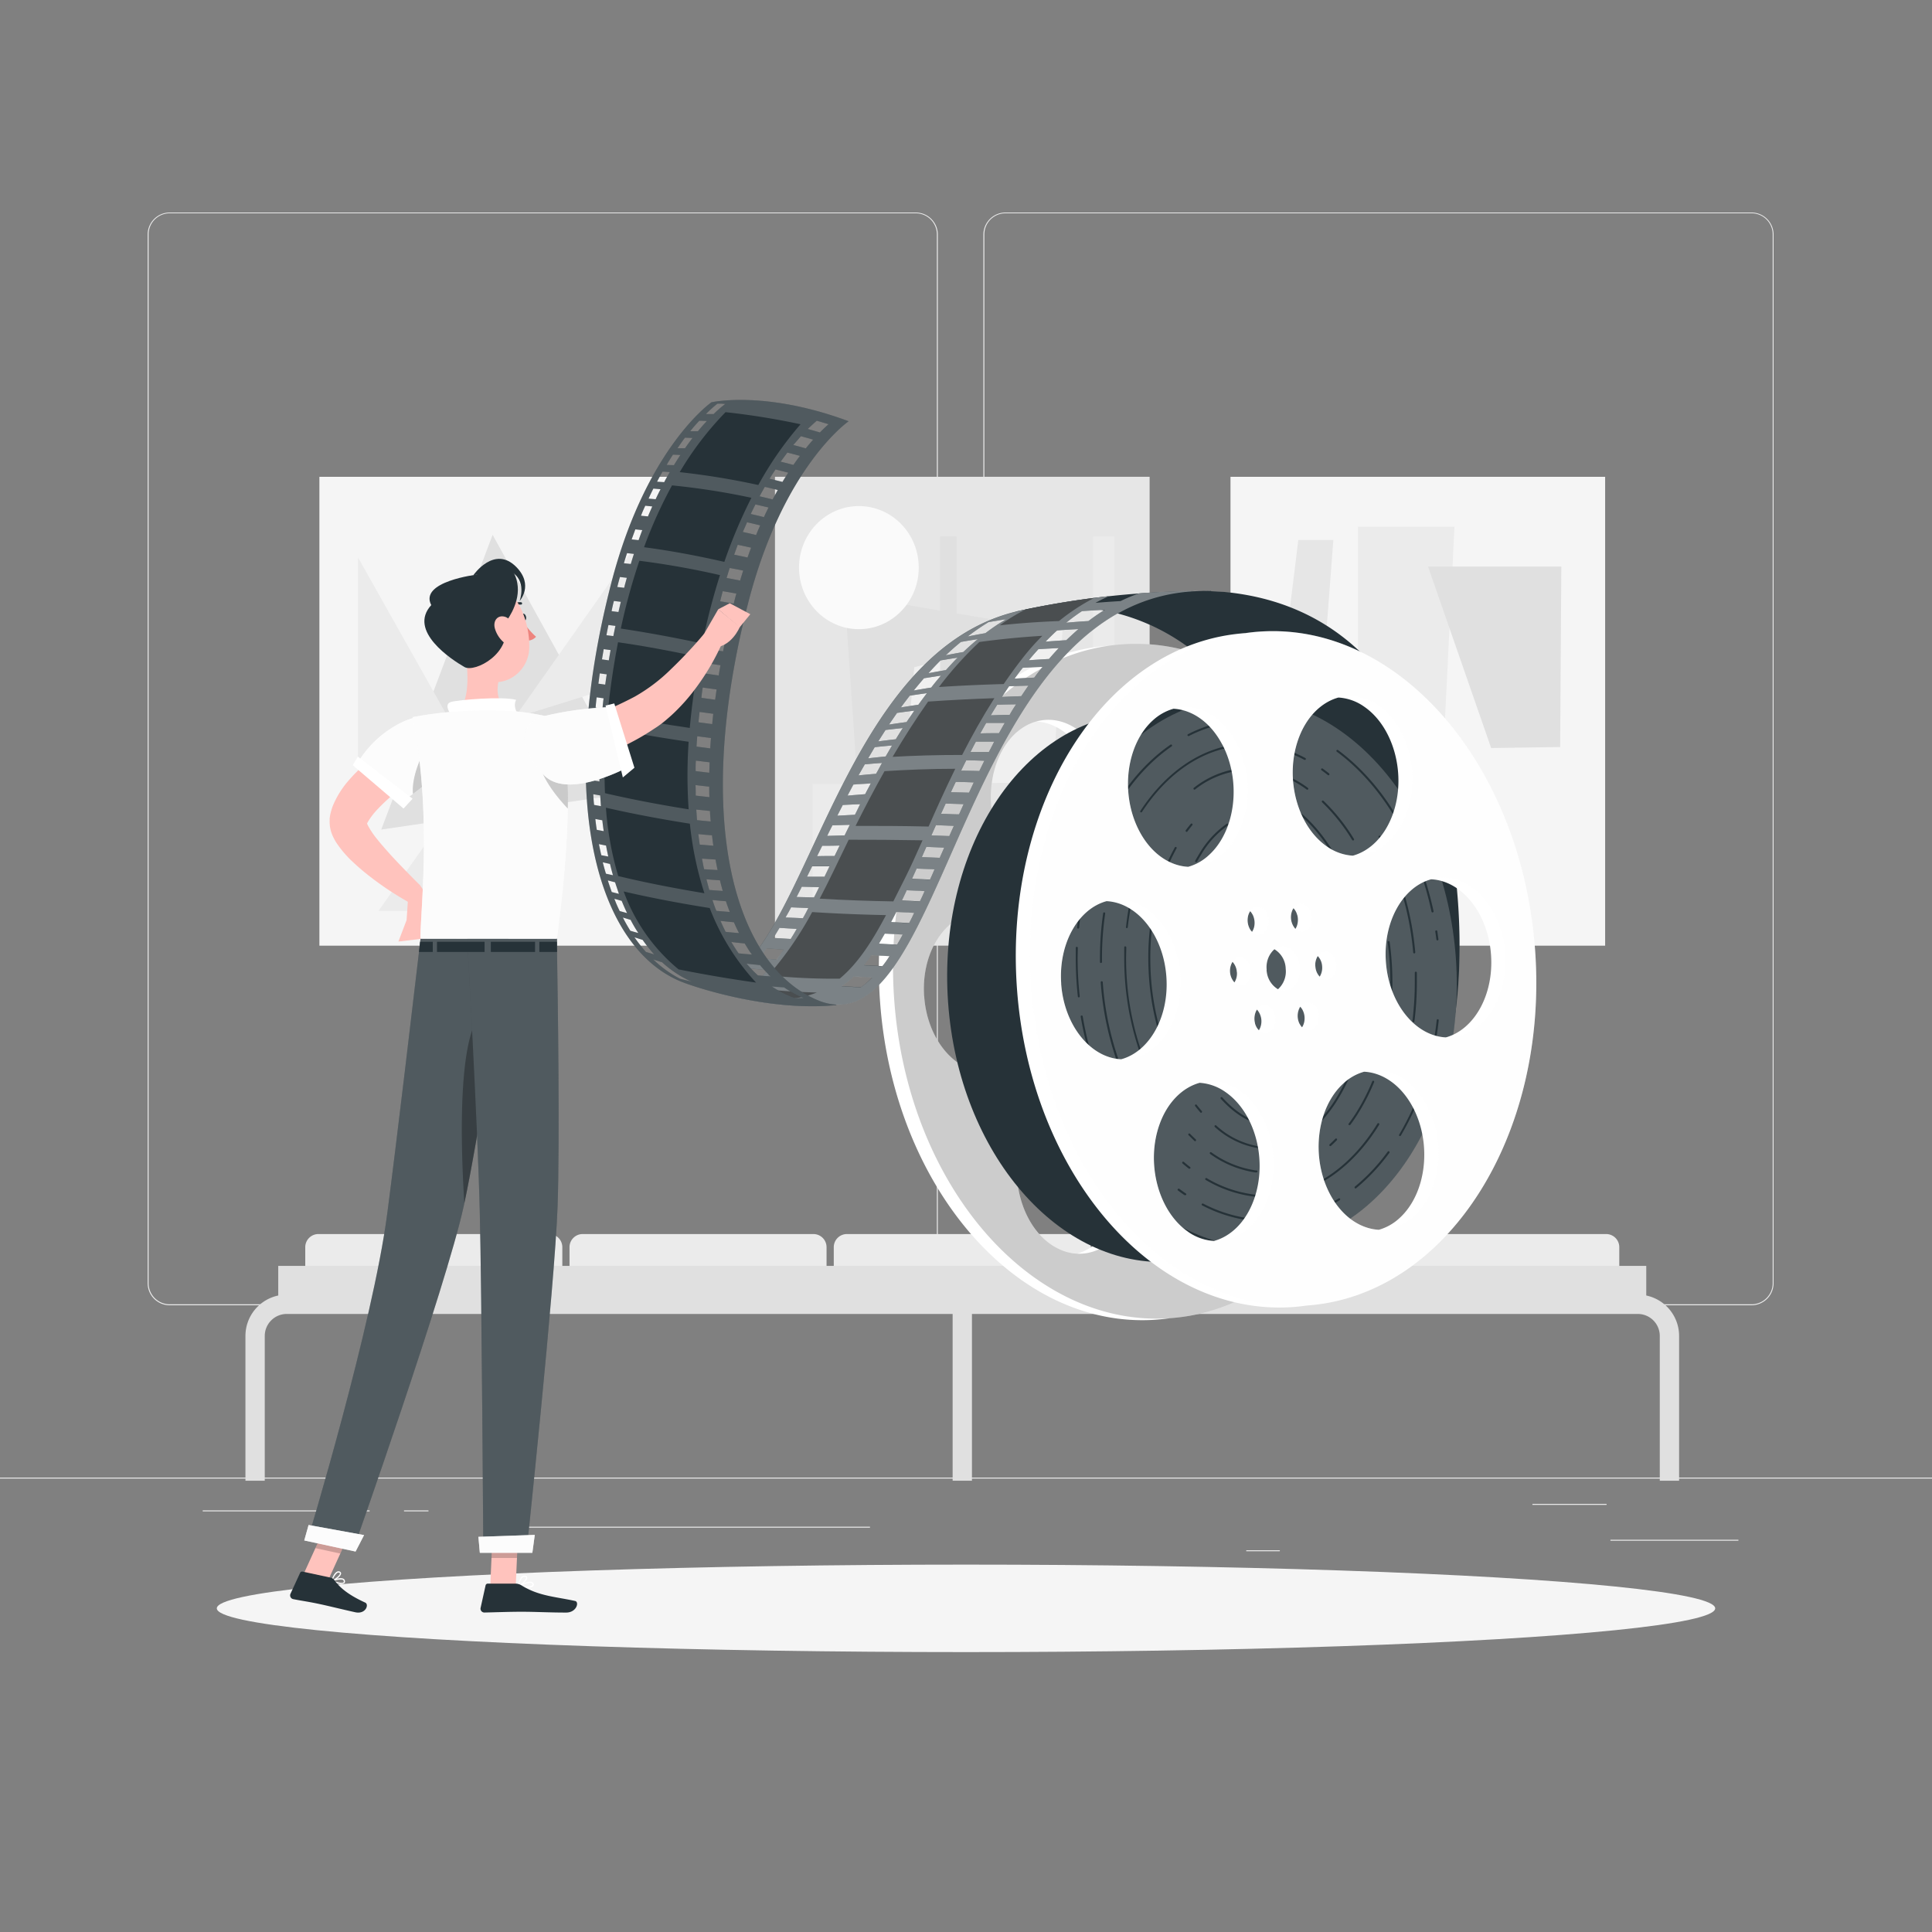 <svg xmlns="http://www.w3.org/2000/svg" viewBox="0 0 500 500"><rect x="0" y="0" width="500" height="500" fill="#808080" stroke="none"/><g id="freepik--background-complete--inject-79"><rect y="382.4" width="500" height="0.25" style="fill:#ebebeb"></rect><rect x="416.78" y="398.49" width="33.12" height="0.25" style="fill:#ebebeb"></rect><rect x="322.53" y="401.21" width="8.69" height="0.25" style="fill:#ebebeb"></rect><rect x="396.59" y="389.21" width="19.19" height="0.25" style="fill:#ebebeb"></rect><rect x="52.46" y="390.89" width="43.19" height="0.25" style="fill:#ebebeb"></rect><rect x="104.56" y="390.89" width="6.33" height="0.25" style="fill:#ebebeb"></rect><rect x="131.47" y="395.11" width="93.68" height="0.25" style="fill:#ebebeb"></rect><path d="M237,337.8H43.91a5.71,5.71,0,0,1-5.7-5.71V60.66A5.71,5.71,0,0,1,43.91,55H237a5.71,5.71,0,0,1,5.71,5.71V332.09A5.71,5.71,0,0,1,237,337.8ZM43.91,55.2a5.46,5.46,0,0,0-5.45,5.46V332.09a5.46,5.46,0,0,0,5.45,5.46H237a5.47,5.47,0,0,0,5.46-5.46V60.66A5.47,5.47,0,0,0,237,55.2Z" style="fill:#ebebeb"></path><path d="M453.31,337.8H260.21a5.72,5.72,0,0,1-5.71-5.71V60.66A5.72,5.72,0,0,1,260.21,55h193.1A5.71,5.71,0,0,1,459,60.66V332.09A5.71,5.71,0,0,1,453.31,337.8ZM260.21,55.2a5.47,5.47,0,0,0-5.46,5.46V332.09a5.47,5.47,0,0,0,5.46,5.46h193.1a5.47,5.47,0,0,0,5.46-5.46V60.66a5.47,5.47,0,0,0-5.46-5.46Z" style="fill:#ebebeb"></path><rect x="318.45" y="123.4" width="96.96" height="121.34" style="fill:#f5f5f5"></rect><polygon points="351.43 136.3 351.43 189.65 373.85 188.46 376.42 136.3 351.43 136.3" style="fill:#ebebeb"></polygon><polygon points="369.58 146.63 404.07 146.63 403.77 193.33 385.91 193.59 369.58 146.63" style="fill:#e0e0e0"></polygon><polygon points="336 139.75 345.07 139.75 341.9 181.41 330.55 184.07 336 139.75" style="fill:#e6e6e6"></polygon><rect x="82.66" y="123.4" width="96.96" height="121.34" style="fill:#f5f5f5"></rect><polygon points="127.49 138.41 164.3 205.05 98.67 214.69 127.49 138.41" style="fill:#e0e0e0"></polygon><polygon points="169.97 133.48 97.96 235.73 144.15 235.73 92.64 144.25 92.64 198.37 167.74 175.05 169.97 133.48" style="fill:#ebebeb"></polygon><rect x="200.55" y="123.4" width="96.96" height="121.34" transform="translate(498.07 368.13) rotate(180)" style="fill:#e6e6e6"></rect><polygon points="222.74 214.68 273.69 163.18 218.57 153.82 222.74 214.68" style="fill:#e0e0e0"></polygon><polygon points="272.46 202.47 274.99 162.98 236.62 172.67 233.84 202.89 272.46 202.47" style="fill:#f0f0f0"></polygon><ellipse cx="222.28" cy="146.9" rx="15.49" ry="15.93" style="fill:#fafafa"></ellipse><path d="M267.45,216.56a7.51,7.51,0,1,1,7.51,7.72A7.63,7.63,0,0,1,267.45,216.56Z" style="fill:#e0e0e0"></path><polygon points="273.18 230.13 251.49 216.56 269.72 201.11 273.18 230.13" style="fill:#f5f5f5"></polygon><rect x="243.3" y="138.83" width="4.26" height="96.89" style="fill:#e0e0e0"></rect><rect x="282.9" y="138.83" width="5.52" height="92.61" style="fill:#ebebeb"></rect><rect x="210.29" y="202.89" width="28.18" height="28.99" style="fill:#ebebeb"></rect><path d="M82.41,319.37h59.72a3.4,3.4,0,0,1,3.4,3.4v11.69a0,0,0,0,1,0,0H79a0,0,0,0,1,0,0V322.78A3.4,3.4,0,0,1,82.41,319.37Z" style="fill:#ebebeb"></path><path d="M150.79,319.37h59.72a3.4,3.4,0,0,1,3.4,3.4v11.69a0,0,0,0,1,0,0H147.39a0,0,0,0,1,0,0V322.78A3.4,3.4,0,0,1,150.79,319.37Z" style="fill:#ebebeb"></path><path d="M219.18,319.37h59.72a3.4,3.4,0,0,1,3.4,3.4v11.69a0,0,0,0,1,0,0H215.78a0,0,0,0,1,0,0V322.78A3.4,3.4,0,0,1,219.18,319.37Z" style="fill:#ebebeb"></path><path d="M287.56,319.37h59.72a3.4,3.4,0,0,1,3.4,3.4v11.69a0,0,0,0,1,0,0H284.16a0,0,0,0,1,0,0V322.78A3.4,3.4,0,0,1,287.56,319.37Z" style="fill:#ebebeb"></path><path d="M355.95,319.37h59.72a3.4,3.4,0,0,1,3.4,3.4v11.69a0,0,0,0,1,0,0H352.55a0,0,0,0,1,0,0V322.78A3.4,3.4,0,0,1,355.95,319.37Z" style="fill:#ebebeb"></path><rect x="72.01" y="327.61" width="354.04" height="12.35" style="fill:#e0e0e0"></rect><path d="M434.55,383.21h-5V345.73a5.69,5.69,0,0,0-5.68-5.68H74.2a5.69,5.69,0,0,0-5.68,5.68v37.48h-5V345.73A10.69,10.69,0,0,1,74.2,335.05H423.87a10.69,10.69,0,0,1,10.68,10.68Z" style="fill:#e0e0e0"></path><rect x="246.54" y="333.79" width="5" height="49.42" style="fill:#e0e0e0"></rect></g><g id="freepik--Shadow--inject-79"><ellipse id="freepik--path--inject-79" cx="250" cy="416.24" rx="193.89" ry="11.32" style="fill:#f5f5f5"></ellipse></g><g id="freepik--film-roll--inject-79"><path d="M361.85,249.28c-3.44-48.15-35.43-85.11-71.44-82.53-1.21.08-2.4.22-3.59.39h-.08c-36,2.58-62.41,43.7-59,91.86s35.42,85.11,71.43,82.54c1.21-.09,2.41-.22,3.6-.4h.08C338.89,338.57,365.29,297.44,361.85,249.28Zm-11.41,1.17c.71,10.35-4.39,19.31-11.72,21.31-8-.39-14.75-8.83-15.5-19.62-.72-10.35,4.38-19.31,11.71-21.3C342.88,231.23,349.69,239.66,350.44,250.45Zm-32.9-64.3c7.75,5.29,11.08,17.79,7.43,27.91-2.07,5.75-6,9.49-10.33,10.69a13,13,0,0,1-6.64-2.34c-7.75-5.29-11.07-17.78-7.43-27.9,2.07-5.75,5.95-9.5,10.34-10.69A12.92,12.92,0,0,1,317.54,186.15Zm-28.2,82a4.77,4.77,0,0,1,.1-2.78,3.9,3.9,0,0,1,.4-.79,4.57,4.57,0,0,1,.88,4.56,3.23,3.23,0,0,1-.39.79A4,4,0,0,1,289.34,268.15Zm3-13.9a6.2,6.2,0,0,1,2-5.29,6.1,6.1,0,0,1,2.94,5.07,6.18,6.18,0,0,1-2,5.29A6.09,6.09,0,0,1,292.35,254.25Zm7.92-14.12a4.69,4.69,0,0,1-.1,2.78,3.23,3.23,0,0,1-.39.79,4.57,4.57,0,0,1-.89-4.56,3.9,3.9,0,0,1,.4-.79A4,4,0,0,1,300.27,240.13Zm-61.09,17.7c-.72-10.35,4.38-19.31,11.71-21.31,8,.39,14.76,8.83,15.51,19.62.71,10.35-4.39,19.31-11.71,21.31C246.73,277.05,239.93,268.62,239.18,257.83Zm32.9,64.3c-7.75-5.29-11.08-17.79-7.43-27.91,2.07-5.75,6-9.49,10.33-10.69a13,13,0,0,1,6.63,2.34c7.75,5.29,11.08,17.78,7.43,27.91-2.07,5.75-6,9.49-10.33,10.68A12.92,12.92,0,0,1,272.08,322.13ZM288.7,240a4.65,4.65,0,0,1,.48,2.74,4,4,0,0,1-.62,1.73,3.68,3.68,0,0,1-.63-.85,4.86,4.86,0,0,1-.48-2.75,4,4,0,0,1,.62-1.73A3.3,3.3,0,0,1,288.7,240Zm-4.06,14.92a4.34,4.34,0,0,1-.63,2.65,4.16,4.16,0,0,1-1.14-2.68,4.33,4.33,0,0,1,.63-2.64A4.14,4.14,0,0,1,284.64,254.9ZM280.88,196c5,9.53,3.43,22.36-3.52,28.64a13.1,13.1,0,0,1-5.33,3c-4.83-.25-9.6-3.48-12.65-9.27-5-9.54-3.43-22.36,3.52-28.65a13.08,13.08,0,0,1,5.33-3C273.06,187,277.83,190.2,280.88,196Zm20,72.32a4.62,4.62,0,0,1,.15-4.48,3.51,3.51,0,0,1,.62.86,4.65,4.65,0,0,1,.48,2.74,4,4,0,0,1-.62,1.73A4,4,0,0,1,300.91,268.31ZM305,253.38a4.3,4.3,0,0,1,.64-2.65,4.27,4.27,0,0,1,1.14,2.68,4.31,4.31,0,0,1-.64,2.65A4.27,4.27,0,0,1,305,253.38Zm3.77,58.91c-5-9.53-3.44-22.36,3.51-28.64a13.09,13.09,0,0,1,5.33-3c4.84.24,9.61,3.47,12.65,9.26,5,9.54,3.44,22.36-3.51,28.65a13.14,13.14,0,0,1-5.33,3C316.55,321.31,311.78,318.09,308.74,312.29Z" style="fill:#FFFFFF"></path><path d="M290.41,166.75c-36,2.57-62.41,43.7-59,91.85s35.43,85.11,71.44,82.54,62.41-43.7,59-91.86S326.42,164.17,290.41,166.75Zm10.16,27.76c3.65-10.12,12.89-14,20.64-8.75s11.08,17.78,7.43,27.9-12.88,14-20.63,8.75S296.93,204.63,300.57,194.51Zm9.85,58.5c.14,2-1,3.72-2.46,3.83h0c-1.5.1-2.84-1.45-3-3.46s1-3.72,2.47-3.83S310.28,251,310.42,253Zm-11.53-13.87a2.71,2.71,0,0,1,2.22-2,2.21,2.21,0,0,1,1.42.42,3.62,3.62,0,0,1,1.41,2.14,4.7,4.7,0,0,1-.09,2.78,2.7,2.7,0,0,1-2.22,1.95,2.19,2.19,0,0,1-1.43-.41A4.41,4.41,0,0,1,298.89,239.14Zm-6.52.44a4.75,4.75,0,0,1,.49,2.74,3.64,3.64,0,0,1-1.11,2.31,2.16,2.16,0,0,1-1.33.6,2.73,2.73,0,0,1-2.49-1.63,4.86,4.86,0,0,1-.48-2.75,3.74,3.74,0,0,1,1.1-2.31,2.27,2.27,0,0,1,1.34-.6A2.7,2.7,0,0,1,292.37,239.58ZM262.9,189.7c7-6.28,16.64-3.65,21.65,5.89S288,218,281,224.24s-16.65,3.64-21.66-5.89S256,196,262.9,189.7Zm25.42,64.81c.14,2-1,3.72-2.47,3.82h0c-1.51.11-2.84-1.45-3-3.46s1-3.72,2.46-3.82S288.18,252.5,288.32,254.51Zm-49.14,3.32c-.79-11.4,5.48-21.12,14-21.7s16.09,8.21,16.88,19.61-5.48,21.12-14,21.7S240,269.24,239.18,257.83Zm53.54,55.55c-3.65,10.12-12.89,14-20.64,8.75s-11.08-17.79-7.43-27.91,12.88-14,20.63-8.75S296.36,303.26,292.72,313.38Zm1.68-44.63a2.72,2.72,0,0,1-2.22,1.95,2.2,2.2,0,0,1-1.42-.41,3.68,3.68,0,0,1-1.42-2.14,4.77,4.77,0,0,1,.1-2.78,2.71,2.71,0,0,1,2.22-2,2.31,2.31,0,0,1,1.43.41A4.42,4.42,0,0,1,294.4,268.75Zm-2-14.5c-.23-3.17,1.51-5.88,3.88-6.05s4.48,2.26,4.71,5.44-1.51,5.88-3.88,6.05S292.57,257.42,292.35,254.25Zm8.56,14.06a4.42,4.42,0,0,1,.62-5.06,2.27,2.27,0,0,1,1.34-.6,2.72,2.72,0,0,1,2.49,1.64,4.82,4.82,0,0,1,.48,2.74,3.69,3.69,0,0,1-1.1,2.31,2.21,2.21,0,0,1-1.34.6A2.73,2.73,0,0,1,300.91,268.31Zm29.48,49.87c-6.95,6.29-16.64,3.65-21.65-5.89s-3.44-22.36,3.51-28.64,16.65-3.65,21.65,5.89S337.34,311.9,330.39,318.18Zm9.71-46.43c-8.53.58-16.09-8.2-16.88-19.61s5.48-21.12,14-21.69,16.09,8.2,16.88,19.6S348.63,271.17,340.1,271.75Z" style="opacity:0.2"></path><path d="M316.61,153.17c59.79,5.47,64,80.3,60.05,109l-31-9.66s-6-89.91-65.78-95.38c0,0-5.91-.74-17.06,1.17A222.51,222.51,0,0,1,313.39,153" style="fill:#fafafa;opacity:0.2"></path><path d="M316.61,153.17c59.79,5.47,64,80.3,60.05,109l-31-9.66s-6-89.91-65.78-95.38c0,0-5.91-.74-17.06,1.17A222.51,222.51,0,0,1,313.39,153" style="fill:#263238"></path><path d="M313.39,153c-6.43-.14-12.74.11-18.61.57a42.45,42.45,0,0,0-4.81,2c-2.22.13-4.39.28-6.48.45,1.13-.63,2.3-1.2,3.49-1.73a216.18,216.18,0,0,0-24.16,4h.06c-50.4,12.4-55,103.25-84,96.5l.47.15s18,7,37.13,5.14l-.6-.15c30.24,3,34.95-109,97.58-107Zm-57.55,8c1.42-.24,2.92-.49,4.49-.72a54.7,54.7,0,0,0-5.3,3.58h0c-1.64.28-3.19.58-4.6.87A59.88,59.88,0,0,1,255.84,161Zm-7.18,5.14c1.37-.25,2.84-.49,4.39-.73-1.28,1.06-2.54,2.17-3.74,3.33h0c-1.64.29-3.16.57-4.55.85C246,168.41,247.31,167.25,248.66,166.15Zm-5.26,4.78c1.38-.24,2.85-.48,4.41-.71-1,1-2,2.1-3,3.21-1.64.27-3.16.55-4.53.81Q241.79,172.53,243.4,170.93Zm-4.28,4.61h0l4.42-.69c-.86,1-1.71,2-2.54,3.1-1.63.26-3.15.52-4.54.77C237.34,177.64,238.22,176.58,239.12,175.54Zm-3.68,4.51c1.39-.22,2.87-.43,4.45-.65q-1.12,1.48-2.22,3c-1.62.23-3.14.47-4.53.7C233.88,182.08,234.65,181.06,235.44,180.05Zm-3.29,4.46c1.41-.2,2.9-.4,4.47-.58-.67,1-1.33,1.95-2,2.95h0c-1.62.21-3.15.44-4.55.65C230.77,186.5,231.46,185.5,232.15,184.51Zm-3,4.42c1.41-.17,2.91-.34,4.49-.5-.62.95-1.22,1.92-1.81,2.9-1.61.17-3.13.37-4.54.55C227.92,190.89,228.54,189.91,229.17,188.93Zm-2.78,4.45c1.42-.16,2.92-.31,4.5-.44-.57.94-1.11,1.89-1.66,2.84-1.61.16-3.12.32-4.54.49Zm-2.59,4.45c1.42-.14,2.92-.27,4.49-.37-.53.93-1,1.87-1.55,2.81-1.6.12-3.11.27-4.55.41C222.72,199.72,223.25,198.78,223.8,197.83Zm-27.58,55.72-4.48-.44a25.22,25.22,0,0,0,2.53-2.45c1.4.15,2.89.29,4.44.42A28.91,28.91,0,0,1,196.22,253.55Zm4.75-5.2-4.44-.35c.62-.81,1.25-1.66,1.87-2.56l4.42.34C202.21,246.68,201.6,247.54,201,248.35Zm3.66-5.34c-1.56-.09-3-.19-4.46-.26q.79-1.26,1.59-2.61l4.45.27C205.68,241.3,205.15,242.17,204.63,243Zm3.15-5.37-4.47-.19c.48-.85,1-1.73,1.45-2.63l4.45.19C208.74,235.9,208.26,236.78,207.78,237.64Zm2.88-5.38-4.49-.11c.45-.87.91-1.75,1.36-2.66l4.48.12C211.55,230.51,211.11,231.39,210.66,232.26Zm2.71-5.37-4.5,0c.44-.89.89-1.77,1.33-2.68l4.49,0C214.24,225.11,213.8,226,213.37,226.89Zm2.64-5.35c-1.6,0-3.1,0-4.53.05.45-.89.89-1.8,1.34-2.7,1.43,0,2.92,0,4.5-.06Zm2.6-5.34-4.52.14c.44-.91.9-1.82,1.37-2.74l4.49-.13Zm2.63-5.33-4.53.24,1.41-2.77c1.43-.08,2.93-.15,4.51-.21C222.16,209,221.7,210,221.24,210.87Zm-1.85-5q.74-1.41,1.5-2.82c1.43-.1,2.93-.2,4.5-.29-.49.93-1,1.85-1.46,2.78C222.33,205.67,220.82,205.77,219.39,205.9Zm3.36,49.64-4.91-.29a20.23,20.23,0,0,0,3.12-2.5l4.78.26A19.78,19.78,0,0,1,222.75,255.54Zm5.58-5.46-4.71-.26c.64-.8,1.29-1.67,1.92-2.59,1.52.1,3.09.18,4.69.26C229.6,248.41,229,249.27,228.33,250.08Zm3.8-5.57-4.66-.24q.76-1.26,1.53-2.61l4.65.24C233.14,242.8,232.64,243.67,232.13,244.51Zm3.14-5.6-4.65-.23c.46-.86.91-1.73,1.36-2.62l4.63.23C236.17,237.18,235.72,238.06,235.27,238.91Zm2.79-5.61-4.63-.22c.42-.86.84-1.75,1.25-2.64,1.51.08,3.06.14,4.63.23C238.89,231.56,238.48,232.44,238.06,233.3Zm2.61-5.63-4.62-.2,1.2-2.64,4.62.21C241.47,225.93,241.07,226.8,240.67,227.67ZM243.2,222l-4.63-.18,1.17-2.65c1.51.06,3,.12,4.62.2Zm2.48-5.63-4.64-.16c.39-.88.79-1.76,1.18-2.66l4.64.18Zm2.51-5.62c-1.58,0-3.13-.11-4.66-.14.41-.88.81-1.77,1.21-2.65l4.65.15C249,209,248.58,209.91,248.19,210.79Zm2.57-5.61-4.67-.12c.41-.88.83-1.77,1.26-2.66,1.52,0,3.08.07,4.66.13C251.59,203.41,251.17,204.29,250.76,205.18Zm2.67-5.6c-1.59-.05-3.16-.08-4.7-.09.44-.9.88-1.79,1.33-2.68,1.54,0,3.1.06,4.69.11C254.3,197.8,253.86,198.69,253.43,199.58Zm2.47-4.92c-1.61,0-3.19,0-4.74,0,.46-.9.92-1.8,1.4-2.69q2.33,0,4.74,0C256.83,192.88,256.36,193.78,255.9,194.66Zm2.61-4.87c-1.64,0-3.25,0-4.81.06.5-.91,1-1.82,1.53-2.72,1.57,0,3.16,0,4.8,0C259.51,188,259,188.9,258.51,189.79ZM261.3,185c-1.67,0-3.3.07-4.89.13.55-.93,1.1-1.85,1.67-2.75,1.59-.05,3.22-.08,4.89-.1C262.4,183.14,261.84,184,261.3,185Zm3-4.83c-1.7.05-3.36.12-5,.2.6-.94,1.22-1.86,1.85-2.77,1.63-.06,3.29-.12,5-.16C265.56,178.3,264.94,179.21,264.33,180.13Zm3.36-4.8c-1.74.07-3.43.16-5.09.26.69-1,1.4-1.9,2.12-2.81,1.66-.1,3.37-.17,5.11-.22C269.1,173.46,268.39,174.38,267.69,175.33Zm3.82-4.83c-1.79.1-3.53.21-5.23.33.81-1,1.64-1.93,2.48-2.86,1.72-.11,3.48-.2,5.28-.29C273.18,168.6,272.34,169.53,271.51,170.5Zm4.53-4.86c-1.87.11-3.69.24-5.44.38,1-1,2-2,3-2.91,1.79-.14,3.63-.24,5.52-.34C278.09,163.69,277.05,164.65,276,165.64Zm5.7-4.95h0c-2,.11-3.91.26-5.78.43a49.24,49.24,0,0,1,4.08-3h0c1.93-.14,3.91-.25,5.94-.35A46.91,46.91,0,0,0,281.74,160.69Z" style="fill:#263238"></path><path d="M311.39,152.94l2,0h0C312.73,153,312.06,152.93,311.39,152.94ZM290,155.56c-2.22.13-4.39.28-6.48.45,1.13-.63,2.31-1.2,3.48-1.73-1.29.14-2.54.3-3.77.45-8,1-14.33,2.26-17.7,3-1.55.33-2.48.55-2.65.59h0c-50.4,12.39-55,103.24-84,96.49l.47.15s18,7,37.13,5.13l-.6-.14c29.91,3,34.83-106.56,95.56-107-5.74-.05-11.36.19-16.61.6A44.36,44.36,0,0,0,290,155.56ZM255.84,161c1.42-.24,2.92-.49,4.49-.72a54.7,54.7,0,0,0-5.3,3.58h0c-1.64.28-3.19.58-4.6.87A59.88,59.88,0,0,1,255.84,161Zm-7.18,5.14c1.37-.25,2.84-.49,4.39-.73-1.28,1.06-2.54,2.17-3.74,3.33h0c-1.64.29-3.16.57-4.55.85C246,168.41,247.31,167.25,248.66,166.15Zm-5.26,4.78c1.38-.24,2.85-.48,4.41-.71-1,1-2,2.1-3,3.21-1.64.27-3.16.55-4.53.81Q241.79,172.53,243.4,170.93Zm-4.28,4.61h0l4.42-.69c-.86,1-1.71,2-2.54,3.1-1.63.26-3.15.52-4.54.77C237.34,177.64,238.22,176.58,239.12,175.54Zm-3.68,4.51c1.39-.22,2.87-.43,4.45-.65q-1.12,1.48-2.22,3c-1.62.23-3.14.47-4.53.7C233.88,182.08,234.65,181.06,235.44,180.05Zm-3.29,4.46c1.41-.2,2.9-.4,4.47-.58-.67,1-1.33,1.95-2,2.95h0c-1.62.21-3.15.44-4.55.65C230.77,186.5,231.46,185.5,232.15,184.51Zm-3,4.42c1.41-.17,2.91-.34,4.49-.5-.62.95-1.22,1.92-1.81,2.9-1.61.17-3.13.37-4.54.55C227.92,190.89,228.54,189.91,229.17,188.93Zm-2.78,4.45c1.42-.16,2.92-.31,4.5-.44-.57.94-1.11,1.89-1.66,2.84-1.61.16-3.12.32-4.54.49Zm-2.59,4.45c1.42-.14,2.92-.27,4.49-.37-.53.93-1,1.87-1.55,2.81-1.6.12-3.11.27-4.55.41C222.72,199.72,223.25,198.78,223.8,197.83Zm-2.91,5.25c1.43-.1,2.93-.2,4.5-.29-.49.93-1,1.85-1.46,2.78-1.6.1-3.11.2-4.54.33Q220.13,204.49,220.89,203.08Zm-2.77,5.26c1.43-.08,2.93-.15,4.51-.21-.47.91-.93,1.83-1.39,2.74l-4.53.24Zm-2.66,5.26,4.49-.13-1.34,2.73-4.52.14C214.53,215.43,215,214.52,215.46,213.6Zm-2.64,5.29c1.43,0,2.92,0,4.5-.06L216,221.54c-1.6,0-3.1,0-4.53.05C211.93,220.7,212.37,219.79,212.82,218.89Zm-2.62,5.29,4.49,0c-.45.9-.89,1.8-1.32,2.68l-4.5,0C209.31,226,209.76,225.09,210.2,224.18Zm-2.67,5.31,4.48.12c-.46.9-.9,1.78-1.35,2.65l-4.49-.11C206.62,231.28,207.08,230.4,207.53,229.49Zm-2.77,5.33,4.45.19c-.47.89-1,1.77-1.43,2.63l-4.47-.19C203.79,236.6,204.27,235.72,204.76,234.82Zm-3,5.32,4.45.27c-.53.89-1.06,1.76-1.58,2.6-1.56-.09-3-.19-4.46-.26Q201,241.49,201.76,240.14Zm-3.36,5.3,4.42.34c-.61.9-1.22,1.76-1.85,2.57l-4.44-.35C197.15,247.19,197.78,246.34,198.4,245.44Zm-4.13,5.22c1.4.15,2.89.29,4.44.42a28.91,28.91,0,0,1-2.49,2.47l-4.48-.44A25.22,25.22,0,0,0,194.27,250.66Zm28.48,4.88-4.91-.29a20.23,20.23,0,0,0,3.12-2.5l4.78.26A19.78,19.78,0,0,1,222.75,255.54Zm5.58-5.46-4.71-.26c.64-.8,1.29-1.67,1.92-2.59,1.52.1,3.09.18,4.69.26C229.6,248.41,229,249.27,228.33,250.08Zm3.8-5.57-4.66-.24q.76-1.26,1.53-2.61l4.65.24C233.14,242.8,232.64,243.67,232.13,244.51Zm3.14-5.6-4.65-.23c.46-.86.91-1.73,1.36-2.62l4.63.23C236.17,237.18,235.72,238.06,235.27,238.91Zm2.79-5.61-4.63-.22c.42-.86.84-1.75,1.25-2.64,1.51.08,3.06.14,4.63.23C238.89,231.56,238.48,232.44,238.06,233.3Zm2.61-5.63-4.62-.2,1.2-2.64,4.62.21C241.47,225.93,241.07,226.8,240.67,227.67ZM243.2,222l-4.63-.18,1.17-2.65c1.51.06,3,.12,4.62.2Zm2.48-5.63-4.64-.16c.39-.88.79-1.76,1.18-2.66l4.64.18Zm2.51-5.62c-1.58,0-3.13-.11-4.66-.14.41-.88.81-1.77,1.21-2.65l4.65.15C249,209,248.58,209.91,248.19,210.79Zm2.57-5.61-4.67-.12c.41-.88.83-1.77,1.26-2.66,1.52,0,3.08.07,4.66.13C251.59,203.41,251.17,204.29,250.76,205.18Zm2.67-5.6c-1.59-.05-3.16-.08-4.7-.09.44-.9.88-1.79,1.33-2.68,1.54,0,3.1.06,4.69.11C254.3,197.8,253.86,198.69,253.43,199.58Zm2.47-4.92c-1.61,0-3.19,0-4.74,0,.46-.9.92-1.8,1.4-2.69q2.33,0,4.74,0C256.83,192.88,256.36,193.78,255.9,194.66Zm2.61-4.87c-1.64,0-3.25,0-4.81.06.5-.91,1-1.82,1.53-2.72,1.57,0,3.16,0,4.8,0C259.51,188,259,188.9,258.51,189.79ZM261.3,185c-1.67,0-3.3.07-4.89.13.55-.93,1.1-1.85,1.67-2.75,1.59-.05,3.22-.08,4.89-.1C262.4,183.14,261.84,184,261.3,185Zm3-4.83c-1.7.05-3.36.12-5,.2.6-.94,1.22-1.86,1.85-2.77,1.63-.06,3.29-.12,5-.16C265.56,178.3,264.94,179.21,264.33,180.13Zm3.36-4.8c-1.74.07-3.43.16-5.09.26.69-1,1.4-1.9,2.12-2.81,1.66-.1,3.37-.17,5.11-.22C269.1,173.46,268.39,174.38,267.69,175.33Zm3.82-4.83c-1.79.1-3.53.21-5.23.33.81-1,1.64-1.93,2.48-2.86,1.72-.11,3.48-.2,5.28-.29C273.18,168.6,272.34,169.53,271.51,170.5Zm4.53-4.86c-1.87.11-3.69.24-5.44.38,1-1,2-2,3-2.91,1.79-.14,3.63-.24,5.52-.34C278.09,163.69,277.05,164.65,276,165.64Zm5.7-4.95h0c-2,.11-3.91.26-5.78.43a49.24,49.24,0,0,1,4.08-3h0c1.93-.14,3.91-.25,5.94-.35A46.91,46.91,0,0,0,281.74,160.69Z" style="fill:#fafafa;opacity:0.4"></path><g style="opacity:0.4"><path d="M215.51,225.86c-1.16,2.41-2.29,4.64-3.38,6.71,6.66.4,13.13.61,19.06.71,1-2,2-4,3.05-6.06,1.4-2.79,2.89-6.1,4.51-9.75-6.91-.12-13.38-.16-19.11-.15C218.2,220.26,216.82,223.12,215.51,225.86Z"></path><path d="M231,195.87c5.46-.31,11.49-.5,18-.49,2.48-4.87,5.25-9.83,8.35-14.69-6.09.2-11.88.51-17.16.88C237,186.1,233.91,190.93,231,195.87Z"></path><path d="M198.86,252.42a165.92,165.92,0,0,0,18.44.86c4.73-3.9,8.42-9.68,12-16.45-6-.12-12.47-.36-19.11-.79A88.51,88.51,0,0,1,198.86,252.42Z"></path><path d="M221.42,213.74c5.73,0,12.11,0,18.9.17,2.05-4.63,4.32-9.7,6.9-14.95-6.66,0-12.82.27-18.31.62C226.25,204.31,223.75,209.09,221.42,213.74Z"></path><path d="M195.48,255.72a13.29,13.29,0,0,1-2.32,1.67c7.52,1.82,13.38,1.45,18.22-.53C205.43,256.72,200.11,256.29,195.48,255.72Z"></path><path d="M283.2,154.73a53.89,53.89,0,0,0-9.14,6c-5.55.21-10.65.6-15.31,1.1a46.56,46.56,0,0,1,6.75-4.14C268.87,157,275.2,155.76,283.2,154.73Z"></path><path d="M243,177.8c5.22-.34,10.87-.61,16.76-.77,1.59-2.33,3.25-4.62,5-6.85a61.16,61.16,0,0,1,5-5.63c-6,.36-11.44.93-16.3,1.6A92.94,92.94,0,0,0,243,177.8Z"></path></g><path d="M216.43,260a14.14,14.14,0,0,1-4.59-1.06c-21.71-8.8-32.66-46.71-18.21-102.92,9.09-35.36,26-47,26-47-21.66-8.07-35.5-4.91-35.5-4.91s-16.93,11.69-26,47.05c-14.44,56.21-3.5,94.12,18.21,102.91l1,.38s3,1.13,7.79,2.4h0c7.57,2,19.6,4.41,31.29,3.28Zm-30.72-34.84c-1.18-.05-2.34-.13-3.49-.21-.2-.9-.38-1.82-.54-2.74l3.5.24C185.34,223.35,185.52,224.27,185.71,225.15Zm-1.44-9c.1.92.22,1.82.34,2.71l-3.52-.29c-.13-.9-.25-1.81-.35-2.73C181.91,216,183.09,216.09,184.27,216.18ZM184,191c-.08.9-.14,1.79-.19,2.68l-3.55-.46c.05-.88.11-1.78.19-2.68Zm-3.23-4.08c.08-.89.17-1.77.28-2.67l3.55.48c-.11.9-.2,1.79-.28,2.67Zm2.87,10.36c0,.91-.06,1.81-.08,2.71-1.14-.14-2.34-.28-3.54-.44,0-.89,0-1.79.07-2.7C181.29,197,182.47,197.15,183.63,197.28Zm-.09,6.3c0,.92,0,1.82.05,2.72-1.17-.12-2.35-.26-3.55-.4h0c0-.89,0-1.79-.05-2.72C181.18,203.32,182.37,203.46,183.54,203.58Zm.2,6.3c0,.92.11,1.83.18,2.72-1.17-.11-2.35-.22-3.54-.35-.07-.9-.13-1.81-.19-2.73Zm27.61-101c1,.28,2,.58,3.07.91-.61.53-1.37,1.24-2.24,2.13-1.08-.32-2.12-.62-3.15-.9C210,110.13,210.76,109.41,211.35,108.92Zm-4.11,4c1,.28,2.11.58,3.19.9-.61.68-1.24,1.43-1.91,2.26-1.1-.32-2.19-.6-3.23-.88C206,114.39,206.63,113.63,207.24,112.94Zm-3.51,4.24c1.08.27,2.17.55,3.28.86-.55.73-1.11,1.51-1.69,2.34q-1.68-.45-3.3-.84C202.61,118.7,203.18,117.92,203.73,117.18Zm-3.06,4.37c1.08.26,2.19.54,3.32.84-.5.76-1,1.55-1.5,2.39-1.14-.29-2.26-.57-3.35-.82C199.65,123.12,200.16,122.31,200.67,121.55ZM197.93,126c1.1.25,2.22.52,3.36.82-.44.78-.89,1.59-1.33,2.44-1.15-.3-2.28-.56-3.38-.82C197,127.63,197.48,126.82,197.93,126Zm-2.44,4.55c1.12.24,2.24.51,3.4.79-.4.81-.79,1.63-1.19,2.49-1.16-.29-2.3-.56-3.41-.81C194.69,132.2,195.09,131.37,195.49,130.58Zm-2.17,4.61c1.12.25,2.26.52,3.41.8-.35.81-.71,1.65-1.06,2.51-1.15-.29-2.3-.56-3.43-.8C192.6,136.84,193,136,193.32,135.19Zm-2.4,5.83c1.16.24,2.31.49,3.47.75-.32.83-.62,1.67-.93,2.55-1.15-.26-2.31-.51-3.46-.74C190.3,142.71,190.62,141.86,190.92,141Zm-2.07,6c1.17.22,2.34.44,3.49.68-.27.84-.53,1.7-.8,2.58-1.15-.24-2.32-.45-3.49-.67C188.31,148.7,188.57,147.84,188.85,147Zm-2.32,8c.17-.67.34-1.32.52-2,1.2.21,2.37.41,3.52.63-.17.61-.34,1.22-.49,1.85-.07.25-.14.51-.2.76-1.15-.21-2.32-.42-3.51-.62C186.41,155.46,186.47,155.24,186.53,155Zm-1,4.19,3.53.57c-.22.88-.42,1.76-.61,2.63l-3.54-.57C185.07,161,185.28,160.1,185.5,159.22Zm-1.4,6.21c1.22.17,2.4.36,3.55.53-.2.89-.37,1.77-.54,2.64l-3.55-.52C183.73,167.19,183.91,166.31,184.1,165.43Zm-1.22,6.25,3.55.52c-.17.89-.32,1.77-.46,2.65l-3.54-.51C182.57,173.45,182.72,172.57,182.88,171.68Zm-1,6.3,3.55.49c-.13.89-.25,1.78-.38,2.66l-3.55-.49C181.59,179.76,181.72,178.87,181.85,178Zm3.78-73.48c.63,0,1.29,0,2,.09a29.81,29.81,0,0,0-3,2.61c-.71,0-1.38,0-2,0A31.29,31.29,0,0,1,185.63,104.5ZM181,108.88l1.95.07c-.73.77-1.51,1.65-2.32,2.65-.71,0-1.36,0-2,0C179.44,110.56,180.23,109.68,181,108.88Zm-3.69,4.39,1.91.08c-.63.82-1.28,1.7-1.94,2.65l-1.93,0C176,115,176.64,114.11,177.27,113.27Zm-3.1,4.39,1.88.09q-.84,1.25-1.68,2.64l-1.88-.06C173.05,119.39,173.62,118.5,174.17,117.66Zm-2.71,4.4c.58,0,1.19.07,1.84.13-.48.83-1,1.69-1.44,2.59l-1.85-.11C170.49,123.77,171,122.9,171.46,122.06Zm-2.37,4.39,1.82.16c-.43.83-.86,1.7-1.27,2.59l-1.83-.15C168.24,128.16,168.66,127.29,169.09,126.45ZM167,130.88l1.81.19c-.37.83-.75,1.69-1.12,2.58-.63-.07-1.23-.12-1.8-.17C166.21,132.59,166.6,131.72,167,130.88ZM164.42,137l1.8.19c-.32.85-.64,1.71-.95,2.6l-1.8-.19C163.78,138.74,164.11,137.87,164.42,137Zm-2.15,6.15,1.79.2q-.42,1.27-.81,2.61l-1.79-.19C161.72,144.89,162,144,162.27,143.17Zm-2.37,8.18c.17-.68.35-1.34.54-2l1.78.21c-.18.67-.37,1.36-.55,2,0,.19-.1.39-.14.58l-1.79-.21C159.8,151.77,159.84,151.56,159.9,151.35Zm-1,4.2,1.77.22c-.21.88-.42,1.77-.61,2.64l-1.78-.22C158.44,157.32,158.64,156.43,158.87,155.55Zm-1.41,6.22,1.79.23c-.2.88-.37,1.76-.55,2.64l-1.78-.22C157.09,163.54,157.28,162.66,157.46,161.77ZM156.24,168l1.78.24c-.16.89-.32,1.77-.46,2.66l-1.77-.25C155.93,169.8,156.09,168.91,156.24,168Zm-1,6.27,1.78.25c-.14.89-.27,1.78-.39,2.66l-1.77-.25C155,176.08,155.08,175.19,155.22,174.29Zm-.81,6.2,1.78.25c-.12.9-.21,1.79-.29,2.68l-1.78-.26C154.21,182.28,154.3,181.38,154.41,180.49Zm-.59,6.21c.56.1,1.16.18,1.77.27-.08.9-.14,1.8-.19,2.69l-1.79-.27C153.67,188.51,153.73,187.61,153.82,186.7Zm-.37,6.25,1.78.28c0,.91-.07,1.82-.09,2.72-.61-.11-1.2-.2-1.77-.28C153.39,194.77,153.41,193.86,153.45,193Zm-.1,6.28,1.77.3c0,.92,0,1.83,0,2.74l-1.78-.3C153.37,201.06,153.35,200.15,153.35,199.23Zm.19,6.34,1.78.31c.05.94.12,1.86.18,2.77l-1.77-.32C153.65,207.42,153.59,206.5,153.54,205.57Zm.54,6.41,1.78.33c.11,1,.23,1.89.36,2.81l-1.79-.34C154.3,213.86,154.18,212.93,154.08,212Zm.95,6.51,1.8.36c.17,1,.37,1.91.57,2.84l-1.8-.34C155.4,220.42,155.21,219.47,155,218.49Zm1,4.7,1.82.42c.24,1,.5,2,.77,2.92l-1.82-.4C156.52,225.16,156.26,224.19,156,223.19Zm1.29,4.68c.56.15,1.18.32,1.84.48.33,1,.68,2.05,1,3l-1.86-.47C158,229.92,157.63,228.91,157.31,227.87ZM159,232.6l1.89.54c.45,1.09.9,2.15,1.4,3.17l-1.91-.53C159.87,234.75,159.41,233.7,159,232.6Zm4.12,8.26c-.67-1.08-1.32-2.21-1.92-3.41l2,.61c.61,1.18,1.27,2.32,2,3.4C164.38,241.25,163.72,241.06,163.09,240.86Zm1.12,1.72c.62.21,1.32.43,2.07.66a37,37,0,0,0,3,3.77l-2.14-.65A39.6,39.6,0,0,1,164.21,242.58ZM176,253.3a29,29,0,0,1-6.93-5c.72.24,1.48.49,2.29.74a28.42,28.42,0,0,0,7.58,5Zm6.82-25.75c1.15.11,2.31.2,3.5.27.23.94.47,1.86.73,2.75-1.18-.07-2.34-.16-3.49-.25C183.31,229.41,183.06,228.49,182.83,227.55Zm1.55,5.37c1.16.12,2.32.23,3.5.32.31.95.64,1.87,1,2.77-1.17-.08-2.33-.18-3.47-.29C185,234.81,184.7,233.88,184.38,232.92Zm2.08,5.4c1.15.13,2.32.25,3.49.36h0c.42,1,.86,1.9,1.31,2.8-1.16-.09-2.31-.19-3.46-.32C187.34,240.25,186.89,239.3,186.46,238.32Zm2.8,5.46c1.15.15,2.32.28,3.49.39.59,1,1.2,2,1.85,2.86-1.15-.08-2.3-.18-3.44-.31C190.5,245.79,189.86,244.8,189.26,243.78Zm6.89,8.65a32.67,32.67,0,0,1-2.93-3.05c1.16.15,2.31.28,3.47.38a31.88,31.88,0,0,0,2.75,2.92C198.35,252.62,197.24,252.54,196.15,252.43Zm9.73,5.87h0a10.27,10.27,0,0,1-1.13-.36,26.71,26.71,0,0,1-5-2.65q1.6.15,3.18.24a27.07,27.07,0,0,0,5,2.74C207.25,258.3,206.57,258.31,205.88,258.3Z" style="fill:#263238"></path><path d="M216.43,260a14.14,14.14,0,0,1-4.59-1.06c-21.71-8.8-32.66-46.71-18.21-102.92,9.09-35.36,26-47,26-47-21.66-8.07-35.5-4.91-35.5-4.91s-16.93,11.69-26,47.05c-14.44,56.21-3.5,94.12,18.21,102.91l1,.38s3,1.13,7.79,2.4h0c7.57,2,19.6,4.41,31.29,3.28Zm-30.72-34.84c-1.18-.05-2.34-.13-3.49-.21-.2-.9-.38-1.82-.54-2.74l3.5.24C185.34,223.35,185.52,224.27,185.71,225.15Zm-1.44-9c.1.92.22,1.82.34,2.71l-3.52-.29c-.13-.9-.25-1.81-.35-2.73C181.91,216,183.09,216.09,184.27,216.18ZM184,191c-.08.9-.14,1.79-.19,2.68l-3.55-.46c.05-.88.11-1.78.19-2.68Zm-3.23-4.08c.08-.89.17-1.77.28-2.67l3.55.48c-.11.9-.2,1.79-.28,2.67Zm2.87,10.36c0,.91-.06,1.81-.08,2.71-1.14-.14-2.34-.28-3.54-.44,0-.89,0-1.79.07-2.7C181.29,197,182.47,197.15,183.63,197.28Zm-.09,6.3c0,.92,0,1.82.05,2.72-1.17-.12-2.35-.26-3.55-.4h0c0-.89,0-1.79-.05-2.72C181.18,203.32,182.37,203.46,183.54,203.58Zm.2,6.3c0,.92.11,1.83.18,2.72-1.17-.11-2.35-.22-3.54-.35-.07-.9-.13-1.81-.19-2.73Zm27.61-101c1,.28,2,.58,3.07.91-.61.53-1.37,1.24-2.24,2.13-1.08-.32-2.12-.62-3.15-.9C210,110.13,210.76,109.41,211.35,108.92Zm-4.11,4c1,.28,2.11.58,3.19.9-.61.68-1.24,1.43-1.91,2.26-1.1-.32-2.19-.6-3.23-.88C206,114.39,206.63,113.63,207.24,112.94Zm-3.51,4.24c1.08.27,2.17.55,3.28.86-.55.73-1.11,1.51-1.69,2.34q-1.68-.45-3.3-.84C202.61,118.7,203.18,117.92,203.73,117.18Zm-3.06,4.37c1.08.26,2.19.54,3.32.84-.5.76-1,1.55-1.5,2.39-1.14-.29-2.26-.57-3.35-.82C199.65,123.12,200.16,122.31,200.67,121.55ZM197.93,126c1.1.25,2.22.52,3.36.82-.44.78-.89,1.59-1.33,2.44-1.15-.3-2.28-.56-3.38-.82C197,127.63,197.48,126.82,197.93,126Zm-2.44,4.55c1.12.24,2.24.51,3.4.79-.4.81-.79,1.63-1.19,2.49-1.16-.29-2.3-.56-3.41-.81C194.69,132.2,195.09,131.37,195.49,130.58Zm-2.17,4.61c1.12.25,2.26.52,3.41.8-.35.81-.71,1.65-1.06,2.51-1.15-.29-2.3-.56-3.43-.8C192.6,136.84,193,136,193.32,135.19Zm-2.4,5.83c1.16.24,2.31.49,3.47.75-.32.83-.62,1.67-.93,2.55-1.15-.26-2.31-.51-3.46-.74C190.3,142.71,190.62,141.86,190.92,141Zm-2.07,6c1.17.22,2.34.44,3.49.68-.27.84-.53,1.7-.8,2.58-1.15-.24-2.32-.45-3.49-.67C188.31,148.7,188.57,147.84,188.85,147Zm-2.32,8c.17-.67.34-1.32.52-2,1.2.21,2.37.41,3.52.63-.17.61-.34,1.22-.49,1.85-.07.25-.14.51-.2.76-1.15-.21-2.32-.42-3.51-.62C186.41,155.46,186.47,155.24,186.53,155Zm-1,4.19,3.53.57c-.22.88-.42,1.76-.61,2.63l-3.54-.57C185.07,161,185.28,160.1,185.5,159.22Zm-1.4,6.21c1.22.17,2.4.36,3.55.53-.2.89-.37,1.77-.54,2.64l-3.55-.52C183.73,167.19,183.91,166.31,184.1,165.43Zm-1.22,6.25,3.55.52c-.17.89-.32,1.77-.46,2.65l-3.54-.51C182.57,173.45,182.72,172.57,182.88,171.68Zm-1,6.3,3.55.49c-.13.89-.25,1.78-.38,2.66l-3.55-.49C181.59,179.76,181.72,178.87,181.85,178Zm3.78-73.48c.63,0,1.29,0,2,.09a29.81,29.81,0,0,0-3,2.61c-.71,0-1.38,0-2,0A31.29,31.29,0,0,1,185.63,104.5ZM181,108.88l1.95.07c-.73.77-1.51,1.65-2.32,2.65-.71,0-1.36,0-2,0C179.44,110.56,180.23,109.68,181,108.88Zm-3.69,4.39,1.91.08c-.63.82-1.28,1.7-1.94,2.65l-1.93,0C176,115,176.64,114.11,177.27,113.27Zm-3.1,4.39,1.88.09q-.84,1.25-1.68,2.64l-1.88-.06C173.05,119.39,173.62,118.5,174.17,117.66Zm-2.71,4.4c.58,0,1.19.07,1.84.13-.48.83-1,1.69-1.44,2.59l-1.85-.11C170.49,123.77,171,122.9,171.46,122.06Zm-2.37,4.39,1.82.16c-.43.83-.86,1.7-1.27,2.59l-1.83-.15C168.24,128.16,168.66,127.29,169.09,126.45ZM167,130.88l1.81.19c-.37.83-.75,1.69-1.12,2.58-.63-.07-1.23-.12-1.8-.17C166.21,132.59,166.6,131.72,167,130.88ZM164.42,137l1.8.19c-.32.85-.64,1.71-.95,2.6l-1.8-.19C163.78,138.74,164.11,137.87,164.42,137Zm-2.15,6.15,1.79.2q-.42,1.27-.81,2.61l-1.79-.19C161.72,144.89,162,144,162.27,143.17Zm-2.37,8.18c.17-.68.35-1.34.54-2l1.78.21c-.18.67-.37,1.36-.55,2,0,.19-.1.39-.14.58l-1.79-.21C159.8,151.77,159.84,151.56,159.9,151.35Zm-1,4.2,1.77.22c-.21.88-.42,1.77-.61,2.64l-1.78-.22C158.44,157.32,158.64,156.43,158.87,155.55Zm-1.41,6.22,1.79.23c-.2.88-.37,1.76-.55,2.64l-1.78-.22C157.09,163.54,157.28,162.66,157.46,161.77ZM156.24,168l1.78.24c-.16.89-.32,1.77-.46,2.66l-1.77-.25C155.93,169.8,156.09,168.91,156.24,168Zm-1,6.27,1.78.25c-.14.89-.27,1.78-.39,2.66l-1.77-.25C155,176.08,155.08,175.19,155.22,174.29Zm-.81,6.2,1.78.25c-.12.9-.21,1.79-.29,2.68l-1.78-.26C154.21,182.28,154.3,181.38,154.41,180.49Zm-.59,6.21c.56.1,1.16.18,1.77.27-.08.9-.14,1.8-.19,2.69l-1.79-.27C153.67,188.51,153.73,187.61,153.82,186.7Zm-.37,6.25,1.78.28c0,.91-.07,1.82-.09,2.72-.61-.11-1.2-.2-1.77-.28C153.39,194.77,153.41,193.86,153.45,193Zm-.1,6.28,1.77.3c0,.92,0,1.83,0,2.74l-1.78-.3C153.37,201.06,153.35,200.15,153.35,199.23Zm.19,6.34,1.78.31c.05.94.12,1.86.18,2.77l-1.77-.32C153.65,207.42,153.59,206.5,153.54,205.57Zm.54,6.41,1.78.33c.11,1,.23,1.89.36,2.81l-1.79-.34C154.3,213.86,154.18,212.93,154.08,212Zm.95,6.51,1.8.36c.17,1,.37,1.91.57,2.84l-1.8-.34C155.4,220.42,155.21,219.47,155,218.49Zm1,4.7,1.82.42c.24,1,.5,2,.77,2.92l-1.82-.4C156.52,225.16,156.26,224.19,156,223.19Zm1.29,4.68c.56.15,1.18.32,1.84.48.33,1,.68,2.05,1,3l-1.86-.47C158,229.92,157.63,228.91,157.31,227.87ZM159,232.6l1.89.54c.45,1.09.9,2.15,1.4,3.17l-1.91-.53C159.87,234.75,159.41,233.7,159,232.6Zm4.12,8.26c-.67-1.08-1.32-2.21-1.92-3.41l2,.61c.61,1.18,1.27,2.32,2,3.4C164.38,241.25,163.72,241.06,163.09,240.86Zm1.12,1.72c.62.21,1.32.43,2.07.66a37,37,0,0,0,3,3.77l-2.14-.65A39.6,39.6,0,0,1,164.21,242.58ZM176,253.3a29,29,0,0,1-6.93-5c.72.24,1.48.49,2.29.74a28.42,28.42,0,0,0,7.58,5Zm6.82-25.75c1.15.11,2.31.2,3.5.27.23.94.47,1.86.73,2.75-1.18-.07-2.34-.16-3.49-.25C183.31,229.41,183.06,228.49,182.83,227.55Zm1.55,5.37c1.16.12,2.32.23,3.5.32.31.95.64,1.87,1,2.77-1.17-.08-2.33-.18-3.47-.29C185,234.81,184.7,233.88,184.38,232.92Zm2.08,5.4c1.15.13,2.32.25,3.49.36h0c.42,1,.86,1.9,1.31,2.8-1.16-.09-2.31-.19-3.46-.32C187.34,240.25,186.89,239.3,186.46,238.32Zm2.8,5.46c1.15.15,2.32.28,3.49.39.59,1,1.2,2,1.85,2.86-1.15-.08-2.3-.18-3.44-.31C190.5,245.79,189.86,244.8,189.26,243.78Zm6.89,8.65a32.67,32.67,0,0,1-2.93-3.05c1.16.15,2.31.28,3.47.38a31.88,31.88,0,0,0,2.75,2.92C198.35,252.62,197.24,252.54,196.15,252.43Zm9.73,5.87h0a10.27,10.27,0,0,1-1.13-.36,26.71,26.71,0,0,1-5-2.65q1.6.15,3.18.24a27.07,27.07,0,0,0,5,2.74C207.25,258.3,206.57,258.31,205.88,258.3Z" style="fill:#fafafa;opacity:0.2"></path><path d="M187.46,145.41a129.23,129.23,0,0,1,7-16.58,183.37,183.37,0,0,0-20.54-3.21,118,118,0,0,0-7.24,16C172.25,142.35,179.09,143.51,187.46,145.41Z" style="fill:#263238"></path><path d="M165.47,145.13a157.56,157.56,0,0,0-4.8,17.54c6,.9,13.07,2.15,21.08,3.87a169.8,169.8,0,0,1,4.58-17.7A211.12,211.12,0,0,0,165.47,145.13Z" style="fill:#263238"></path><path d="M179.13,182.57q.81-6.57,1.93-12.51c-8-1.71-15.08-3-21.11-3.85-.88,4.49-1.63,9.24-2.25,14.3-.17,1.42-.32,2.8-.45,4.17,7.51,1.57,14.87,2.79,21.26,3.71C178.68,186.49,178.88,184.56,179.13,182.57Z" style="fill:#263238"></path><path d="M196.25,125.52a90.31,90.31,0,0,1,10.93-15.72,188.2,188.2,0,0,0-19.41-3.13,82,82,0,0,0-11.86,15.52A193.42,193.42,0,0,1,196.25,125.52Z" style="fill:#263238"></path><path d="M183.67,235c-6.93-1.1-14.62-2.51-22.26-4.29a46.75,46.75,0,0,0,14.2,20.16c7.12,1.44,14,2.57,20.06,3.42A59.83,59.83,0,0,1,183.67,235Z" style="fill:#263238"></path><path d="M182.3,231.17a87.25,87.25,0,0,1-3.76-18c-6.76-1.06-14.26-2.43-21.73-4.14A82.65,82.65,0,0,0,160,226.72C167.59,228.56,175.28,230,182.3,231.17Z" style="fill:#263238"></path><path d="M178.22,209.45a127.32,127.32,0,0,1,0-17.48c-6.39-.92-13.76-2.14-21.3-3.7a139.51,139.51,0,0,0-.35,17C164,207,171.45,208.37,178.22,209.45Z" style="fill:#263238"></path><path d="M376.76,248c-2.8-39.16-28.81-69.21-58.09-67.12-5.49.39-22,3.57-25.31,3.8-29.29,2.1-50.76,35.54-48,74.7s28.81,69.22,58.09,67.13c5.49-.39,22-3.57,25.31-3.81C358.09,320.58,379.56,287.14,376.76,248Z" style="fill:#263238"></path><ellipse cx="323.74" cy="251.76" rx="53.16" ry="71.09" transform="translate(-17.12 23.72) rotate(-4.09)" style="fill:#fafafa;opacity:0.2"></ellipse><path d="M324.55,316h0l-1.42-.17a37.65,37.65,0,0,1-12-3.87.25.25,0,0,1-.11-.35.26.26,0,0,1,.35-.12,36.93,36.93,0,0,0,11.84,3.82c.47.06.93.12,1.4.16a.27.27,0,0,1,.24.29A.26.26,0,0,1,324.55,316Zm20.22-4.3a.26.26,0,0,1-.23-.13.26.26,0,0,1,.1-.36c.61-.33,1.21-.69,1.8-1.06a.26.26,0,0,1,.36.09.26.26,0,0,1-.08.36c-.6.37-1.21.73-1.82,1.07A.31.31,0,0,1,344.77,311.67Zm-38.06-2.39a.25.25,0,0,1-.15,0c-.58-.39-1.16-.8-1.72-1.23a.25.25,0,0,1,0-.36.26.26,0,0,1,.36-.06c.56.42,1.13.83,1.7,1.22a.26.26,0,0,1,.07.36A.25.25,0,0,1,306.71,309.28Zm44.13-1.73a.26.26,0,0,1-.21-.1.27.27,0,0,1,0-.37,49,49,0,0,0,8.54-9.11.27.27,0,0,1,.43.31,50.14,50.14,0,0,1-8.64,9.21A.25.25,0,0,1,350.84,307.55ZM362.33,294a.37.37,0,0,1-.14,0,.26.26,0,0,1-.08-.36A73.74,73.74,0,0,0,371.82,264a.26.26,0,0,1,.29-.23.25.25,0,0,1,.23.29,74.16,74.16,0,0,1-9.78,29.79A.28.28,0,0,1,362.33,294ZM291,292.6a.26.26,0,0,1-.22-.12,80.54,80.54,0,0,1-11.09-29.37.25.25,0,0,1,.21-.3.26.26,0,0,1,.3.21,79.94,79.94,0,0,0,11,29.18.25.25,0,0,1-.08.36A.23.23,0,0,1,291,292.6Zm-11.79-34.47a.27.27,0,0,1-.26-.23c-.12-1.13-.23-2.28-.31-3.42-.15-2.14-.23-4.31-.23-6.44,0-.92,0-1.84,0-2.75a.28.28,0,0,1,.27-.26.27.27,0,0,1,.26.27c0,.91-.05,1.82-.05,2.74,0,2.12.08,4.27.23,6.4.09,1.14.19,2.28.31,3.4a.25.25,0,0,1-.23.29ZM372,243.38a.26.26,0,0,1-.26-.23c-.09-.69-.18-1.38-.29-2.07a.26.26,0,0,1,.52-.08c.1.69.2,1.39.29,2.09a.27.27,0,0,1-.23.29ZM279,240.32h0a.27.27,0,0,1-.24-.28c.07-.71.14-1.41.22-2.1a.27.27,0,0,1,.29-.23.26.26,0,0,1,.23.29c-.08.69-.15,1.39-.21,2.08A.27.27,0,0,1,279,240.32Zm91.73-4.18a.28.28,0,0,1-.26-.21,83.39,83.39,0,0,0-3.51-12,.26.26,0,1,1,.49-.19A84.49,84.49,0,0,1,371,235.82a.26.26,0,0,1-.2.31Zm-5.54-16.93a.25.25,0,0,1-.23-.15c-4.69-10.32-11.26-18.8-19-24.53a.26.26,0,1,1,.31-.42c7.82,5.78,14.45,14.33,19.17,24.73a.27.27,0,0,1-.13.35Zm-80.87-1.28h-.1a.27.27,0,0,1-.15-.35c4.36-10.75,10.88-19.35,18.86-24.86a.26.26,0,0,1,.36.07.27.27,0,0,1-.07.37c-7.89,5.45-14.34,14-18.66,24.62A.26.26,0,0,1,284.32,217.93Zm23.26-27.43a.27.27,0,0,1-.24-.14.26.26,0,0,1,.12-.35,35.16,35.16,0,0,1,12.06-3.67.26.26,0,1,1,.06.52,34.9,34.9,0,0,0-11.88,3.61A.27.27,0,0,1,307.58,190.5Zm19.31-3.69h0c-.69-.07-1.39-.12-2.08-.14a.27.27,0,0,1,0-.53c.7,0,1.42.08,2.11.15a.26.26,0,0,1,.24.29A.27.27,0,0,1,326.89,186.81Z" style="fill:#263238"></path><path d="M327,309.84h0a28.42,28.42,0,0,1-3.08-.25,32.51,32.51,0,0,1-11.88-4.22.27.27,0,0,1-.1-.36.26.26,0,0,1,.36-.1A31.81,31.81,0,0,0,324,309.07a27.53,27.53,0,0,0,3,.25.26.26,0,0,1,.26.27A.27.27,0,0,1,327,309.84Zm5.23-.35a.26.26,0,0,1,0-.52c9.07-1.47,17.49-7.62,23.71-17.31l.54-.86a.25.25,0,0,1,.36-.09.26.26,0,0,1,.09.36c-.18.3-.37.59-.55.88-6.3,9.81-14.85,16-24.07,17.54Zm-24.4-7a.33.33,0,0,1-.16-.05c-.55-.43-1.1-.88-1.63-1.34a.26.26,0,0,1,.34-.4c.53.46,1.07.9,1.61,1.32a.26.26,0,0,1,.05.37A.25.25,0,0,1,307.87,302.45ZM293.49,284.6a.27.27,0,0,1-.23-.14,78.19,78.19,0,0,1-8.39-30.24.27.27,0,0,1,.24-.28.27.27,0,0,1,.28.24,77.74,77.74,0,0,0,8.34,30,.27.27,0,0,1-.11.35A.28.28,0,0,1,293.49,284.6Zm71-12.8h-.06a.25.25,0,0,1-.19-.32c.15-.67.3-1.36.43-2a.26.26,0,1,1,.52.1c-.14.69-.29,1.38-.44,2.06A.28.28,0,0,1,364.47,271.8Zm1.27-7.24h0a.27.27,0,0,1-.23-.3,80.55,80.55,0,0,0,.62-10c0-.83,0-1.67,0-2.52a.27.27,0,0,1,.26-.27.28.28,0,0,1,.27.26c0,.85,0,1.69,0,2.53a79.88,79.88,0,0,1-.63,10.08A.26.26,0,0,1,365.74,264.56Zm-80.83-15.34a.25.25,0,0,1-.26-.26c0-.33,0-.65,0-1a81.09,81.09,0,0,1,.83-11.62.26.26,0,1,1,.52.08,80,80,0,0,0-.83,11.54c0,.32,0,.65,0,1a.26.26,0,0,1-.26.26ZM366,246.75a.27.27,0,0,1-.26-.24,76.63,76.63,0,0,0-8.93-29.85.26.26,0,0,1,.1-.36.27.27,0,0,1,.36.11,77.27,77.27,0,0,1,9,30.05.27.27,0,0,1-.24.29ZM286.67,231.5h-.06a.28.28,0,0,1-.2-.32c.15-.69.31-1.37.48-2.05a.26.26,0,0,1,.32-.19.27.27,0,0,1,.19.32c-.17.67-.33,1.35-.48,2A.25.25,0,0,1,286.67,231.5Zm8.68-21.26a.33.33,0,0,1-.14,0,.26.26,0,0,1-.08-.37c6.62-10.11,15.62-16.25,25.34-17.29a.27.27,0,0,1,0,.53c-9.56,1-18.42,7.07-24.95,17.05A.25.25,0,0,1,295.35,210.24Zm48.48-9.59a.27.27,0,0,1-.17-.06c-.55-.43-1.1-.86-1.66-1.26a.26.26,0,0,1-.06-.36.26.26,0,0,1,.37-.06c.56.4,1.12.83,1.68,1.27a.27.27,0,0,1,0,.37A.25.25,0,0,1,343.83,200.65Zm-6.12-4a.31.31,0,0,1-.13,0,31.22,31.22,0,0,0-10.34-3.41c-.51-.07-1-.12-1.53-.17a.26.26,0,0,1-.24-.28.27.27,0,0,1,.29-.24c.51,0,1,.1,1.55.17a32,32,0,0,1,10.52,3.46.27.27,0,0,1-.12.5Z" style="fill:#263238"></path><path d="M325.15,303.42h0l-.3,0a26.72,26.72,0,0,1-11.65-4.77.27.27,0,0,1-.07-.37.25.25,0,0,1,.36-.06,26.23,26.23,0,0,0,11.43,4.68l.29,0a.26.26,0,0,1,.23.3A.27.27,0,0,1,325.15,303.42Zm19.14-6.8a.25.25,0,0,1-.19-.09.26.26,0,0,1,0-.37c.5-.45,1-.94,1.49-1.45a.27.27,0,0,1,.37,0,.28.28,0,0,1,0,.38c-.5.51-1,1-1.52,1.47A.24.24,0,0,1,344.29,296.62Zm-35-1.28a.25.25,0,0,1-.18-.08c-.5-.47-1-1-1.51-1.48a.26.26,0,0,1,.38-.36c.49.51,1,1,1.49,1.46a.27.27,0,0,1,0,.37A.25.25,0,0,1,309.25,295.34Zm39.93-4.19a.33.33,0,0,1-.16,0,.27.27,0,0,1,0-.37c.57-.78,1.14-1.61,1.69-2.45a53.71,53.71,0,0,0,4.39-8.47.26.26,0,0,1,.34-.15.27.27,0,0,1,.14.35,53.88,53.88,0,0,1-4.43,8.55c-.55.86-1.13,1.69-1.71,2.48A.26.26,0,0,1,349.18,291.15Zm-52.6-14.92a.26.26,0,0,1-.25-.16,73.91,73.91,0,0,1-5.22-22.48c-.13-1.87-.2-3.77-.2-5.63,0-.93,0-1.87,0-2.79,0-.15.1-.28.27-.26a.27.27,0,0,1,.26.27c0,.93-.05,1.86-.05,2.78,0,1.85.06,3.73.2,5.59a73.15,73.15,0,0,0,5.18,22.32.26.26,0,0,1-.14.34A.2.2,0,0,1,296.58,276.23Zm60.49-1H357a.26.26,0,0,1-.17-.33,69.38,69.38,0,0,0,3-20.62c0-1.85-.07-3.72-.2-5.58-.12-1.61-.29-3.25-.51-4.85a.26.26,0,0,1,.52-.07c.23,1.61.4,3.26.51,4.88.14,1.87.2,3.76.2,5.62a70.06,70.06,0,0,1-3,20.77A.26.26,0,0,1,357.07,275.23Zm-65.47-35h0a.26.26,0,0,1-.23-.29,67.71,67.71,0,0,1,2.49-12.38.24.24,0,0,1,.32-.17.26.26,0,0,1,.18.32A67.57,67.57,0,0,0,291.86,240,.26.26,0,0,1,291.6,240.2Zm62-16.23a.25.25,0,0,1-.24-.15c-.3-.64-.6-1.27-.91-1.89a.26.26,0,1,1,.47-.23c.31.62.62,1.26.91,1.9a.26.26,0,0,1-.12.35Zm-57.76-1.05-.1,0a.27.27,0,0,1-.15-.34c.27-.66.54-1.31.83-1.95a.25.25,0,0,1,.34-.13.27.27,0,0,1,.13.35q-.42.94-.81,1.92A.27.27,0,0,1,295.82,222.92Zm54.3-5.43a.27.27,0,0,1-.23-.12,48.85,48.85,0,0,0-7.79-9.77.26.26,0,1,1,.36-.38,49.17,49.17,0,0,1,7.88,9.87.26.26,0,0,1-.09.36A.22.22,0,0,1,350.12,217.49Zm-41.05-13.16a.25.25,0,0,1-.21-.1.26.26,0,0,1,.05-.37,24.1,24.1,0,0,1,13-5.15,22.51,22.51,0,0,1,4.56.16,27,27,0,0,1,11.95,5,.27.27,0,0,1,.06.37.28.28,0,0,1-.37.06,26.39,26.39,0,0,0-11.71-4.9,21.45,21.45,0,0,0-4.45-.14,23.54,23.54,0,0,0-12.7,5A.25.25,0,0,1,309.07,204.33Z" style="fill:#263238"></path><path d="M327.55,297.31h0a16.83,16.83,0,0,1-1.87-.15,22.05,22.05,0,0,1-11.29-5.51.26.26,0,0,1,0-.37.27.27,0,0,1,.37,0,21.55,21.55,0,0,0,11,5.39,15.75,15.75,0,0,0,1.81.14.25.25,0,0,1,.25.27A.26.26,0,0,1,327.55,297.31Zm5.16-.81a.27.27,0,0,1-.25-.18.26.26,0,0,1,.17-.33c4.69-1.58,9.1-5.42,12.75-11.1a49.27,49.27,0,0,0,5.72-12.74.26.26,0,0,1,.32-.18.27.27,0,0,1,.18.33,49.6,49.6,0,0,1-5.78,12.87c-3.72,5.79-8.22,9.7-13,11.32ZM310.85,288a.25.25,0,0,1-.19-.09c-.46-.53-.91-1.08-1.34-1.64a.26.26,0,0,1,0-.36.27.27,0,0,1,.37,0c.43.56.88,1.1,1.32,1.61a.26.26,0,0,1,0,.37A.24.24,0,0,1,310.85,288Zm-10.63-20.32a.26.26,0,0,1-.25-.19,67.77,67.77,0,0,1-2.6-14.35c-.12-1.74-.19-3.49-.19-5.2a67.47,67.47,0,0,1,1-11.74.29.29,0,0,1,.31-.21.27.27,0,0,1,.21.31,66.24,66.24,0,0,0-1,11.64c0,1.7.06,3.44.18,5.16a67.59,67.59,0,0,0,2.59,14.25.26.26,0,0,1-.18.32Zm53.55-16a.28.28,0,0,1-.27-.26c0-.69-.06-1.39-.11-2.09a.27.27,0,0,1,.24-.28.26.26,0,0,1,.28.25q.07,1.05.12,2.1a.27.27,0,0,1-.25.28Zm-.68-7.32a.26.26,0,0,1-.26-.22,67.66,67.66,0,0,0-3-12.18.26.26,0,1,1,.49-.17,67,67,0,0,1,3,12.27.27.27,0,0,1-.22.3Zm-53.5-13h-.07a.26.26,0,0,1-.18-.32,51.27,51.27,0,0,1,4.7-11.72.26.26,0,0,1,.35-.11.26.26,0,0,1,.1.36,51.4,51.4,0,0,0-4.65,11.61A.26.26,0,0,1,299.59,231.39Zm48.6-4.08a.26.26,0,0,1-.24-.16c-5.18-11.67-13.15-19.65-21.31-21.36a.26.26,0,1,1,.11-.51c8.32,1.74,16.43,9.83,21.68,21.66a.25.25,0,0,1-.13.34Zm-41.09-12a.3.3,0,0,1-.16-.05.27.27,0,0,1-.06-.37c.43-.58.87-1.14,1.31-1.66a.27.27,0,0,1,.37,0,.26.26,0,0,1,0,.37c-.43.52-.86,1.07-1.28,1.64A.26.26,0,0,1,307.1,215.31Z" style="fill:#263238"></path><path d="M326.57,291h0c-3.42-.47-7.19-2.83-10.63-6.64a.26.26,0,1,1,.39-.35c3.36,3.71,7,6,10.31,6.47a.26.26,0,0,1,.22.29A.27.27,0,0,1,326.57,291Zm-13.69-10.69a.26.26,0,0,1-.22-.12c-.38-.57-.77-1.17-1.14-1.78a.26.26,0,1,1,.45-.27c.37.6.74,1.19,1.13,1.76a.26.26,0,0,1-.07.36A.3.3,0,0,1,312.88,280.26Zm28.84-.72-.12,0a.27.27,0,0,1-.11-.36c.33-.6.65-1.22.95-1.85a.27.27,0,0,1,.35-.13.28.28,0,0,1,.13.36c-.31.64-.64,1.27-1,1.87A.27.27,0,0,1,341.72,279.54Zm2.95-6.72h-.09a.26.26,0,0,1-.16-.34A53.83,53.83,0,0,0,347,260.24a.26.26,0,0,1,.28-.24.27.27,0,0,1,.24.29,54.34,54.34,0,0,1-2.61,12.35A.27.27,0,0,1,344.67,272.82ZM304.6,258.88a.27.27,0,0,1-.26-.22c-.33-2-.57-4-.71-6-.12-1.59-.18-3.2-.18-4.77a56.13,56.13,0,0,1,3.64-20.4.27.27,0,0,1,.34-.15.26.26,0,0,1,.15.34,55.56,55.56,0,0,0-3.6,20.21c0,1.56.06,3.15.17,4.74.14,2,.38,4,.71,5.91a.25.25,0,0,1-.21.3Zm42.95-3.59h0a.27.27,0,0,1-.26-.27c0-.24,0-.47,0-.71,0-1.55-.06-3.14-.17-4.73A58,58,0,0,0,339.78,225a.26.26,0,0,1,.1-.36.25.25,0,0,1,.35.1,58.6,58.6,0,0,1,7.41,24.85c.11,1.59.17,3.2.17,4.76V255A.26.26,0,0,1,347.55,255.29Zm-38-32.17-.12,0a.26.26,0,0,1-.11-.35c.35-.64.72-1.27,1.09-1.88a24.74,24.74,0,0,1,7.09-7.71.27.27,0,0,1,.37.08.26.26,0,0,1-.08.36,24,24,0,0,0-6.93,7.55c-.37.59-.73,1.22-1.08,1.85A.25.25,0,0,1,309.55,223.12ZM324.6,211.8h0a8.44,8.44,0,0,0-1.74-.05l-.29,0a.27.27,0,1,1,0-.53l.3,0a8.81,8.81,0,0,1,1.85.05.26.26,0,0,1,0,.52Z" style="fill:#263238"></path><path d="M397.29,246c-3.44-48.16-35.42-85.11-71.43-82.53-1.21.08-2.41.22-3.6.39h-.08c-36,2.58-62.41,43.7-59,91.86s35.43,85.11,71.44,82.54c1.21-.09,2.41-.22,3.59-.4h.08C374.33,335.27,400.74,294.14,397.29,246Zm-11.41,1.17c.72,10.35-4.38,19.31-11.71,21.31-7.95-.39-14.76-8.83-15.51-19.62-.71-10.35,4.39-19.31,11.72-21.3C378.33,227.93,385.13,236.36,385.88,247.15ZM353,182.85c7.75,5.29,11.08,17.79,7.44,27.91-2.08,5.75-5.95,9.49-10.34,10.69a13,13,0,0,1-6.63-2.34c-7.75-5.29-11.08-17.78-7.43-27.9,2.07-5.75,6-9.5,10.33-10.69A12.86,12.86,0,0,1,353,182.85Zm-28.19,82a4.69,4.69,0,0,1,.1-2.78,3.63,3.63,0,0,1,.39-.79,4.55,4.55,0,0,1,.89,4.56,4.15,4.15,0,0,1-.39.79A3.92,3.92,0,0,1,324.79,264.85Zm3-13.9a6.18,6.18,0,0,1,2-5.29,6.07,6.07,0,0,1,2.93,5.07,6.2,6.2,0,0,1-2,5.29A6.1,6.1,0,0,1,327.79,251Zm7.93-14.12a4.77,4.77,0,0,1-.1,2.78,4.15,4.15,0,0,1-.39.79,4.55,4.55,0,0,1-.89-4.56,3.87,3.87,0,0,1,.39-.79A4,4,0,0,1,335.72,236.83Zm-61.1,17.7c-.71-10.35,4.39-19.31,11.72-21.31,8,.39,14.75,8.83,15.5,19.62.72,10.35-4.38,19.31-11.71,21.3C282.18,273.75,275.37,265.32,274.62,254.53Zm32.9,64.3c-7.75-5.29-11.08-17.79-7.43-27.91,2.07-5.75,6-9.49,10.34-10.69a13,13,0,0,1,6.63,2.34c7.75,5.29,11.08,17.78,7.43,27.9-2.07,5.76-5.95,9.5-10.34,10.69A12.92,12.92,0,0,1,307.52,318.83Zm16.63-82.15a4.81,4.81,0,0,1,.48,2.74,4,4,0,0,1-.62,1.73,3.3,3.3,0,0,1-.63-.86,4.65,4.65,0,0,1-.48-2.74,4,4,0,0,1,.62-1.73A3.54,3.54,0,0,1,324.15,236.68Zm-4.06,14.92a4.28,4.28,0,0,1-.64,2.65,4.47,4.47,0,0,1-.5-5.32A4.22,4.22,0,0,1,320.09,251.6Zm-3.77-58.91c5,9.53,3.44,22.36-3.51,28.64a13,13,0,0,1-5.33,3c-4.84-.24-9.61-3.47-12.65-9.26-5-9.54-3.44-22.36,3.51-28.65a13.2,13.2,0,0,1,5.33-3C308.51,183.67,313.28,186.89,316.32,192.69Zm20,72.32a4.62,4.62,0,0,1,.14-4.48,3.54,3.54,0,0,1,.63.86,4.65,4.65,0,0,1,.48,2.74,4,4,0,0,1-.62,1.73A3.68,3.68,0,0,1,336.36,265Zm4.06-14.93a4.36,4.36,0,0,1,.63-2.65,4.16,4.16,0,0,1,1.14,2.68,4.38,4.38,0,0,1-.63,2.65A4.16,4.16,0,0,1,340.42,250.08ZM344.18,309c-5-9.53-3.43-22.36,3.52-28.64a13,13,0,0,1,5.33-3c4.83.24,9.6,3.47,12.65,9.26,5,9.54,3.43,22.36-3.52,28.65a13.08,13.08,0,0,1-5.33,3C352,318,347.23,314.79,344.18,309Z" style="fill:#FFFFFF"></path><path d="M325.86,163.45c-36,2.57-62.42,43.7-59,91.85s35.42,85.11,71.43,82.54,62.42-43.7,59-91.86S361.87,160.87,325.86,163.45ZM336,191.21c3.64-10.13,12.88-14,20.64-8.75s11.08,17.78,7.43,27.9-12.89,14-20.64,8.75S332.37,201.33,336,191.21Zm9.85,58.5c.14,2-1,3.72-2.47,3.83h0c-1.5.1-2.83-1.45-3-3.46s1-3.72,2.46-3.83S345.73,247.7,345.87,249.71Zm-11.53-13.87a2.71,2.71,0,0,1,2.22-2,2.28,2.28,0,0,1,1.42.41,3.77,3.77,0,0,1,1.41,2.15,4.7,4.7,0,0,1-.1,2.78,2.7,2.7,0,0,1-2.22,1.95,2.16,2.16,0,0,1-1.42-.41A4.4,4.4,0,0,1,334.34,235.84Zm-6.52.44a4.66,4.66,0,0,1,.48,2.74,3.69,3.69,0,0,1-1.1,2.31,2.19,2.19,0,0,1-1.34.6,2.72,2.72,0,0,1-2.48-1.64,4.65,4.65,0,0,1-.48-2.74,3.69,3.69,0,0,1,1.1-2.31,2.22,2.22,0,0,1,1.33-.6A2.72,2.72,0,0,1,327.82,236.28ZM298.34,186.4c7-6.28,16.65-3.65,21.66,5.89s3.43,22.36-3.52,28.64-16.64,3.65-21.65-5.88S291.39,192.69,298.34,186.4Zm25.42,64.81c.14,2-1,3.72-2.46,3.82h0c-1.5.11-2.84-1.45-3-3.46s1-3.72,2.47-3.82S323.62,249.2,323.76,251.21Zm-49.13,3.32c-.8-11.41,5.48-21.12,14-21.7s16.08,8.2,16.88,19.61-5.49,21.12-14,21.7S275.42,265.94,274.63,254.53Zm53.53,55.55c-3.64,10.12-12.88,14-20.64,8.75s-11.08-17.79-7.43-27.91,12.89-14,20.64-8.75S331.81,300,328.16,310.08Zm1.68-44.63a2.72,2.72,0,0,1-2.22,1.95,2.23,2.23,0,0,1-1.42-.41,3.71,3.71,0,0,1-1.41-2.14,4.69,4.69,0,0,1,.1-2.78,2.71,2.71,0,0,1,2.22-2,2.28,2.28,0,0,1,1.42.41A4.41,4.41,0,0,1,329.84,265.45Zm-2-14.5c-.22-3.17,1.52-5.88,3.89-6s4.48,2.26,4.71,5.44-1.52,5.88-3.89,6S328,254.12,327.79,251ZM336.36,265A4.42,4.42,0,0,1,337,260a2.25,2.25,0,0,1,1.34-.6A2.72,2.72,0,0,1,340.8,261a4.66,4.66,0,0,1,.48,2.74,3.64,3.64,0,0,1-1.1,2.31,2.19,2.19,0,0,1-1.33.6A2.73,2.73,0,0,1,336.36,265Zm29.48,49.87c-6.95,6.29-16.65,3.65-21.66-5.89s-3.43-22.36,3.52-28.64,16.64-3.65,21.65,5.89S372.79,308.6,365.84,314.88Zm9.7-46.43c-8.53.58-16.08-8.2-16.88-19.61s5.49-21.12,14-21.69,16.08,8.2,16.87,19.6S384.07,267.87,375.54,268.45Z" style="fill:#fafafa;opacity:0.2"></path></g><g id="freepik--Character--inject-79"><path d="M105.22,202.7l-1.91,1.57c-.66.54-1.31,1.1-1.94,1.66-1.26,1.11-2.49,2.25-3.56,3.4a17.89,17.89,0,0,0-2.5,3.21,5.57,5.57,0,0,0-.3.55c-.05.09,0,.12-.08.18v-.06a.43.43,0,0,0,0-.16.65.65,0,0,0,0-.21c-.11-.38,0,.16.22.67a22,22,0,0,0,2.57,3.81c1.06,1.33,2.25,2.65,3.45,4,2.43,2.63,5,5.26,7.6,7.84l-3.15,4.25A80,80,0,0,1,95.94,227a57.25,57.25,0,0,1-4.53-3.84,27.8,27.8,0,0,1-4.31-5,13.44,13.44,0,0,1-1-1.83,9.16,9.16,0,0,1-.74-2.69,8.76,8.76,0,0,1-.05-.91l0-.51,0-.25,0-.15c.06-.4.11-.83.2-1.19a14.63,14.63,0,0,1,.63-2.08,23.88,23.88,0,0,1,3.66-6.06A43.49,43.49,0,0,1,94.16,198c.75-.69,1.51-1.36,2.29-2s1.54-1.23,2.49-1.89Z" style="fill:#ffc3bd"></path><path d="M118.57,191.2c.31,6.33-13.48,15.51-13.48,15.51l-12.48-9.37a27.1,27.1,0,0,1,9.94-9.64C109.93,183.41,118.25,184.72,118.57,191.2Z" style="fill:#FFFFFF"></path><path d="M118.57,191.2c.13,2.66-2.23,5.83-5,8.61a62.64,62.64,0,0,1-6.68,5.65c-1.08.78-1.78,1.26-1.78,1.26l-9.39-7.06-3.08-2.32s.09-.17.27-.47a28,28,0,0,1,9.66-9.17C109.94,183.4,118.25,184.73,118.57,191.2Z" style="fill:#fafafa;opacity:0.6"></path><polygon points="92.61 195.82 106.78 206.71 104.43 209.25 91.28 198.03 92.61 195.82" style="fill:#FFFFFF"></polygon><path d="M113.55,199.81a62.64,62.64,0,0,1-6.68,5.65c-.4-4.45,2.22-9.64,2.22-9.64A19.51,19.51,0,0,1,113.55,199.81Z" style="opacity:0.2"></path><path d="M108.74,229.15s3.92,5.56,3.33,7.83a34.89,34.89,0,0,1-2.59,5.93l-6.37.76,2.12-5.56.36-5.44Z" style="fill:#ffc3bd"></path><polygon points="78.49 407.55 84.94 408.94 91.41 394.72 84.96 393.33 78.49 407.55" style="fill:#ffc3bd"></polygon><polygon points="126.88 410.6 133.47 410.6 134.13 395.33 127.54 395.33 126.88 410.6" style="fill:#ffc3bd"></polygon><polygon points="134.13 395.34 133.79 403.2 127.19 403.2 127.53 395.34 134.13 395.34" style="opacity:0.2"></polygon><polygon points="84.96 393.33 91.41 394.73 88.07 402.06 81.62 400.66 84.96 393.33" style="opacity:0.2"></polygon><path d="M131.6,242.91s0,.29-.12.82-.23,1.48-.39,2.63c-1.26,8.29-4.58,30-7.62,47.54-1.25,7.17-2.45,13.66-3.46,18.26-4.5,20.68-28.62,89-28.62,89l-11.8-2.55S96.46,342.94,100.23,314c2.44-18.65,6.86-56.18,8.21-67.68.13-1.15.23-2,.3-2.63s.1-.82.1-.82Z" style="fill:#263238"></path><path d="M131.6,242.91s0,.29-.12.82-.23,1.48-.39,2.63c-1.26,8.29-4.58,30-7.62,47.54-1.25,7.17-2.45,13.66-3.46,18.26-4.5,20.68-28.62,89-28.62,89l-11.8-2.55S96.46,342.94,100.23,314c2.44-18.65,6.86-56.18,8.21-67.68.13-1.15.23-2,.3-2.63s.1-.82.1-.82Z" style="fill:#fafafa;opacity:0.2"></path><path d="M126.87,260.86c-8.65,1.7-7.74,34-6.7,50.55,2.5-11.73,6.15-34.3,8.65-50.32A3,3,0,0,0,126.87,260.86Z" style="opacity:0.3"></path><path d="M144.3,312.3c-.75,20.91-8.05,89.38-8.05,89.38H125.08s-.41-67.25-.91-87.79c-.12-5.45-.39-12.48-.7-20v0c-.79-18.29-1.91-39.41-2.36-47.54,0-1.15-.1-2-.13-2.63s0-.82,0-.82h23.18s0,.29,0,.82,0,1.48,0,2.63C144.36,257.88,144.9,295.4,144.3,312.3Z" style="fill:#263238"></path><path d="M144.3,312.3c-.75,20.91-8.05,89.38-8.05,89.38H125.08s-.41-67.25-.91-87.79c-.12-5.45-.39-12.48-.7-20v0c-.79-18.29-1.91-39.41-2.36-47.54,0-1.15-.1-2-.13-2.63s0-.82,0-.82h23.18s0,.29,0,.82,0,1.48,0,2.63C144.36,257.88,144.9,295.4,144.3,312.3Z" style="fill:#fafafa;opacity:0.2"></path><path d="M134.91,159.89c.11.52.47.89.81.82s.53-.55.43-1.07-.47-.89-.81-.82S134.81,159.37,134.91,159.89Z" style="fill:#263238"></path><path d="M135.33,160.79a19.22,19.22,0,0,0,3.4,4,3,3,0,0,1-2.39,1Z" style="fill:#ed847e"></path><path d="M132.42,157.39a.29.29,0,0,1-.21-.09.3.3,0,0,1,0-.44,3.08,3.08,0,0,1,2.66-1,.31.31,0,0,1-.11.61h0a2.49,2.49,0,0,0-2.09.85A.34.34,0,0,1,132.42,157.39Z" style="fill:#263238"></path><path d="M120.07,167.22c1,4.82,1.89,13.66-1.48,16.88,0,0,1.31,4.89,10.28,4.89,9.85,0,4.7-4.89,4.7-4.89-5.37-1.28-5.23-5.27-4.3-9Z" style="fill:#ffc3bd"></path><path d="M116.64,185c-.72-1.34-1.51-2.87.13-3.35,1.8-.53,13.4-1.51,16.81-.52-1.05,1.87.72,4.15.72,4.15Z" style="fill:#FFFFFF"></path><path d="M87.45,409.83a2.14,2.14,0,0,0,1.64-.09.63.63,0,0,0,.15-.72.71.71,0,0,0-.4-.46c-.89-.43-2.94.4-3,.44a.15.15,0,0,0-.1.14.16.16,0,0,0,.09.15A8,8,0,0,0,87.45,409.83Zm1.07-1.05a.48.48,0,0,1,.18.06.39.39,0,0,1,.24.26c.08.29,0,.37,0,.4-.36.3-1.67,0-2.6-.34A5,5,0,0,1,88.52,408.78Z" style="fill:#FFFFFF"></path><path d="M85.84,409.3h.08c.74-.21,2.34-1.35,2.36-2.09a.53.53,0,0,0-.4-.51.84.84,0,0,0-.69.06c-.88.45-1.44,2.27-1.46,2.35a.14.14,0,0,0,0,.15A.18.18,0,0,0,85.84,409.3ZM87.71,407l.07,0c.19.06.19.16.19.2,0,.44-1.07,1.33-1.84,1.69a3.72,3.72,0,0,1,1.2-1.86A.57.57,0,0,1,87.71,407Z" style="fill:#FFFFFF"></path><path d="M136.12,410.94c.85,0,1.66-.12,1.94-.5a.59.59,0,0,0,0-.68.78.78,0,0,0-.49-.37c-1.1-.3-3.4,1-3.5,1.07a.16.16,0,0,0-.08.16.16.16,0,0,0,.13.13A10.87,10.87,0,0,0,136.12,410.94Zm1-1.28a1.39,1.39,0,0,1,.3,0,.46.46,0,0,1,.3.22c.11.2.07.29,0,.35-.3.42-2,.43-3.2.26A7.23,7.23,0,0,1,137.17,409.66Z" style="fill:#FFFFFF"></path><path d="M134.13,410.75h.06c.8-.36,2.37-1.78,2.25-2.53,0-.17-.15-.39-.58-.43a1.09,1.09,0,0,0-.86.26,4.51,4.51,0,0,0-1,2.54.18.18,0,0,0,.07.15Zm1.61-2.67h.09c.28,0,.3.14.31.17.07.45-1,1.57-1.81,2.06a3.55,3.55,0,0,1,.87-2A.8.8,0,0,1,135.74,408.08Z" style="fill:#FFFFFF"></path><path d="M85.56,408.29l-7.24-1.56a.57.57,0,0,0-.65.32l-2.51,5.45a1,1,0,0,0,.7,1.35c2.53.5,3.79.62,7,1.31,2,.42,6.38,1.5,9.08,2.09s3.64-2,2.58-2.5c-4.73-2.16-6.7-4.06-8-5.83A1.65,1.65,0,0,0,85.56,408.29Z" style="fill:#263238"></path><path d="M133.43,409.84h-7.2a.57.57,0,0,0-.56.45l-1.3,5.86a1,1,0,0,0,.94,1.17c2.6-.05,6.35-.2,9.62-.2,3.81,0,7.11.21,11.59.21,2.7,0,3.45-2.74,2.32-3-5.16-1.13-9.37-1.25-13.82-4A3.06,3.06,0,0,0,133.43,409.84Z" style="fill:#263238"></path><path d="M143.71,185.93s7,7.92.4,57H108.84c-.24-5.41,3.16-31.82-2.06-57.32a92.69,92.69,0,0,1,11.81-1.49,129,129,0,0,1,15,0A66.39,66.39,0,0,1,143.71,185.93Z" style="fill:#FFFFFF"></path><path d="M146.94,209.25a282.59,282.59,0,0,1-2.83,33.66H108.84c-.24-5.41,3.17-31.81-2.06-57.32a92.39,92.39,0,0,1,11.81-1.49,129.16,129.16,0,0,1,15,0,65.29,65.29,0,0,1,10.14,1.83s1.32,1.49,2.28,7.22A92.94,92.94,0,0,1,146.94,209.25Z" style="fill:#fafafa;opacity:0.6"></path><path d="M146.94,209.25c-2.95-3.1-8.08-9.3-7.64-14.5l6.7-1.6A92.94,92.94,0,0,1,146.94,209.25Z" style="opacity:0.2"></path><path d="M117.31,162.32c1.69,6.32,2.36,10.1,6.26,12.73,5.87,4,13.17-.58,13.4-7.28.21-6-2.6-15.35-9.38-16.62A8.92,8.92,0,0,0,117.31,162.32Z" style="fill:#ffc3bd"></path><path d="M120.21,172.63c2.69,1.53,12.49-3.61,10.47-11.4,0,0,3.74-4.48,3.31-9.44s-3.82-6.84-7.43-5.77c-3.19.93-3.1,2.68-3.1,2.68s-15.06,1.77-11.85,7.9C105.48,163.28,116.86,170.71,120.21,172.63Z" style="fill:#263238"></path><path d="M128.06,162.59a7.43,7.43,0,0,0,2.66,3.93c1.72,1.28,3,0,2.88-1.92-.11-1.75-1.14-4.52-3-5S127.57,160.69,128.06,162.59Z" style="fill:#ffc3bd"></path><path d="M94.22,397.28s-2.2,4.26-2.2,4.26l-13.28-2.87,1.12-4Z" style="fill:#FFFFFF"></path><path d="M138.4,397.23s-.63,4.64-.63,4.64H124.18l-.37-4.14Z" style="fill:#FFFFFF"></path><path d="M141.25,189.35c1.87-.59,3.95-1.23,5.9-1.92s4-1.39,5.91-2.13a92.61,92.61,0,0,0,11.19-5,44.62,44.62,0,0,0,9.39-7.11,116.53,116.53,0,0,0,8.58-9.16l4.54,2.71a61.34,61.34,0,0,1-7.06,11.84,49.3,49.3,0,0,1-4.66,5.32c-.85.86-1.77,1.67-2.71,2.47s-2,1.58-3,2.2a59.84,59.84,0,0,1-6.06,3.59c-2.05,1.1-4.14,2.05-6.24,3s-4.22,1.73-6.36,2.48-4.25,1.45-6.59,2Z" style="fill:#ffc3bd"></path><path d="M140.81,200.64c6.33,6.51,22.21-2.37,22.21-2.37L158.3,183a85.8,85.8,0,0,0-16.51,2.1C132,187.49,136,195.68,140.81,200.64Z" style="fill:#FFFFFF"></path><path d="M140.81,200.64c6.33,6.51,22.21-2.37,22.21-2.37L158.3,183a85.8,85.8,0,0,0-16.51,2.1C132,187.49,136,195.68,140.81,200.64Z" style="fill:#fafafa;opacity:0.6"></path><path d="M181.76,164.82l4.12-7.14,5.59,4.55s-2.18,5.4-7,5.34Z" style="fill:#ffc3bd"></path><polygon points="188.86 156.12 194.18 158.96 191.42 162.34 185.88 157.68 188.86 156.12" style="fill:#ffc3bd"></polygon><path d="M94.22,397.28s-2.2,4.26-2.2,4.26l-13.28-2.87,1.12-4Z" style="fill:#fafafa;opacity:0.6"></path><path d="M138.4,397.23s-.63,4.64-.63,4.64H124.18l-.37-4.14Z" style="fill:#fafafa;opacity:0.6"></path><polygon points="156.71 182.6 161.19 201.2 164.19 198.69 158.97 182.05 156.71 182.6" style="fill:#FFFFFF"></polygon><rect x="113.09" y="243.73" width="12.32" height="2.63" style="fill:#263238"></rect><rect x="127.03" y="243.73" width="11.44" height="2.63" style="fill:#263238"></rect><path d="M112,243.73v2.63h-3.57c.13-1.15.23-2,.3-2.63Z" style="fill:#263238"></path><path d="M144.17,246.36h-4.59v-2.63h4.54C144.14,244.32,144.15,245.21,144.17,246.36Z" style="fill:#263238"></path><path d="M133.61,146.73c-5.66-5.74-11.09,2.1-11.09,2.1l9.59-.93c4.42,2.23,2.36,7.65,2.36,7.65S138.23,151.42,133.61,146.73Z" style="fill:#263238"></path></g></svg>